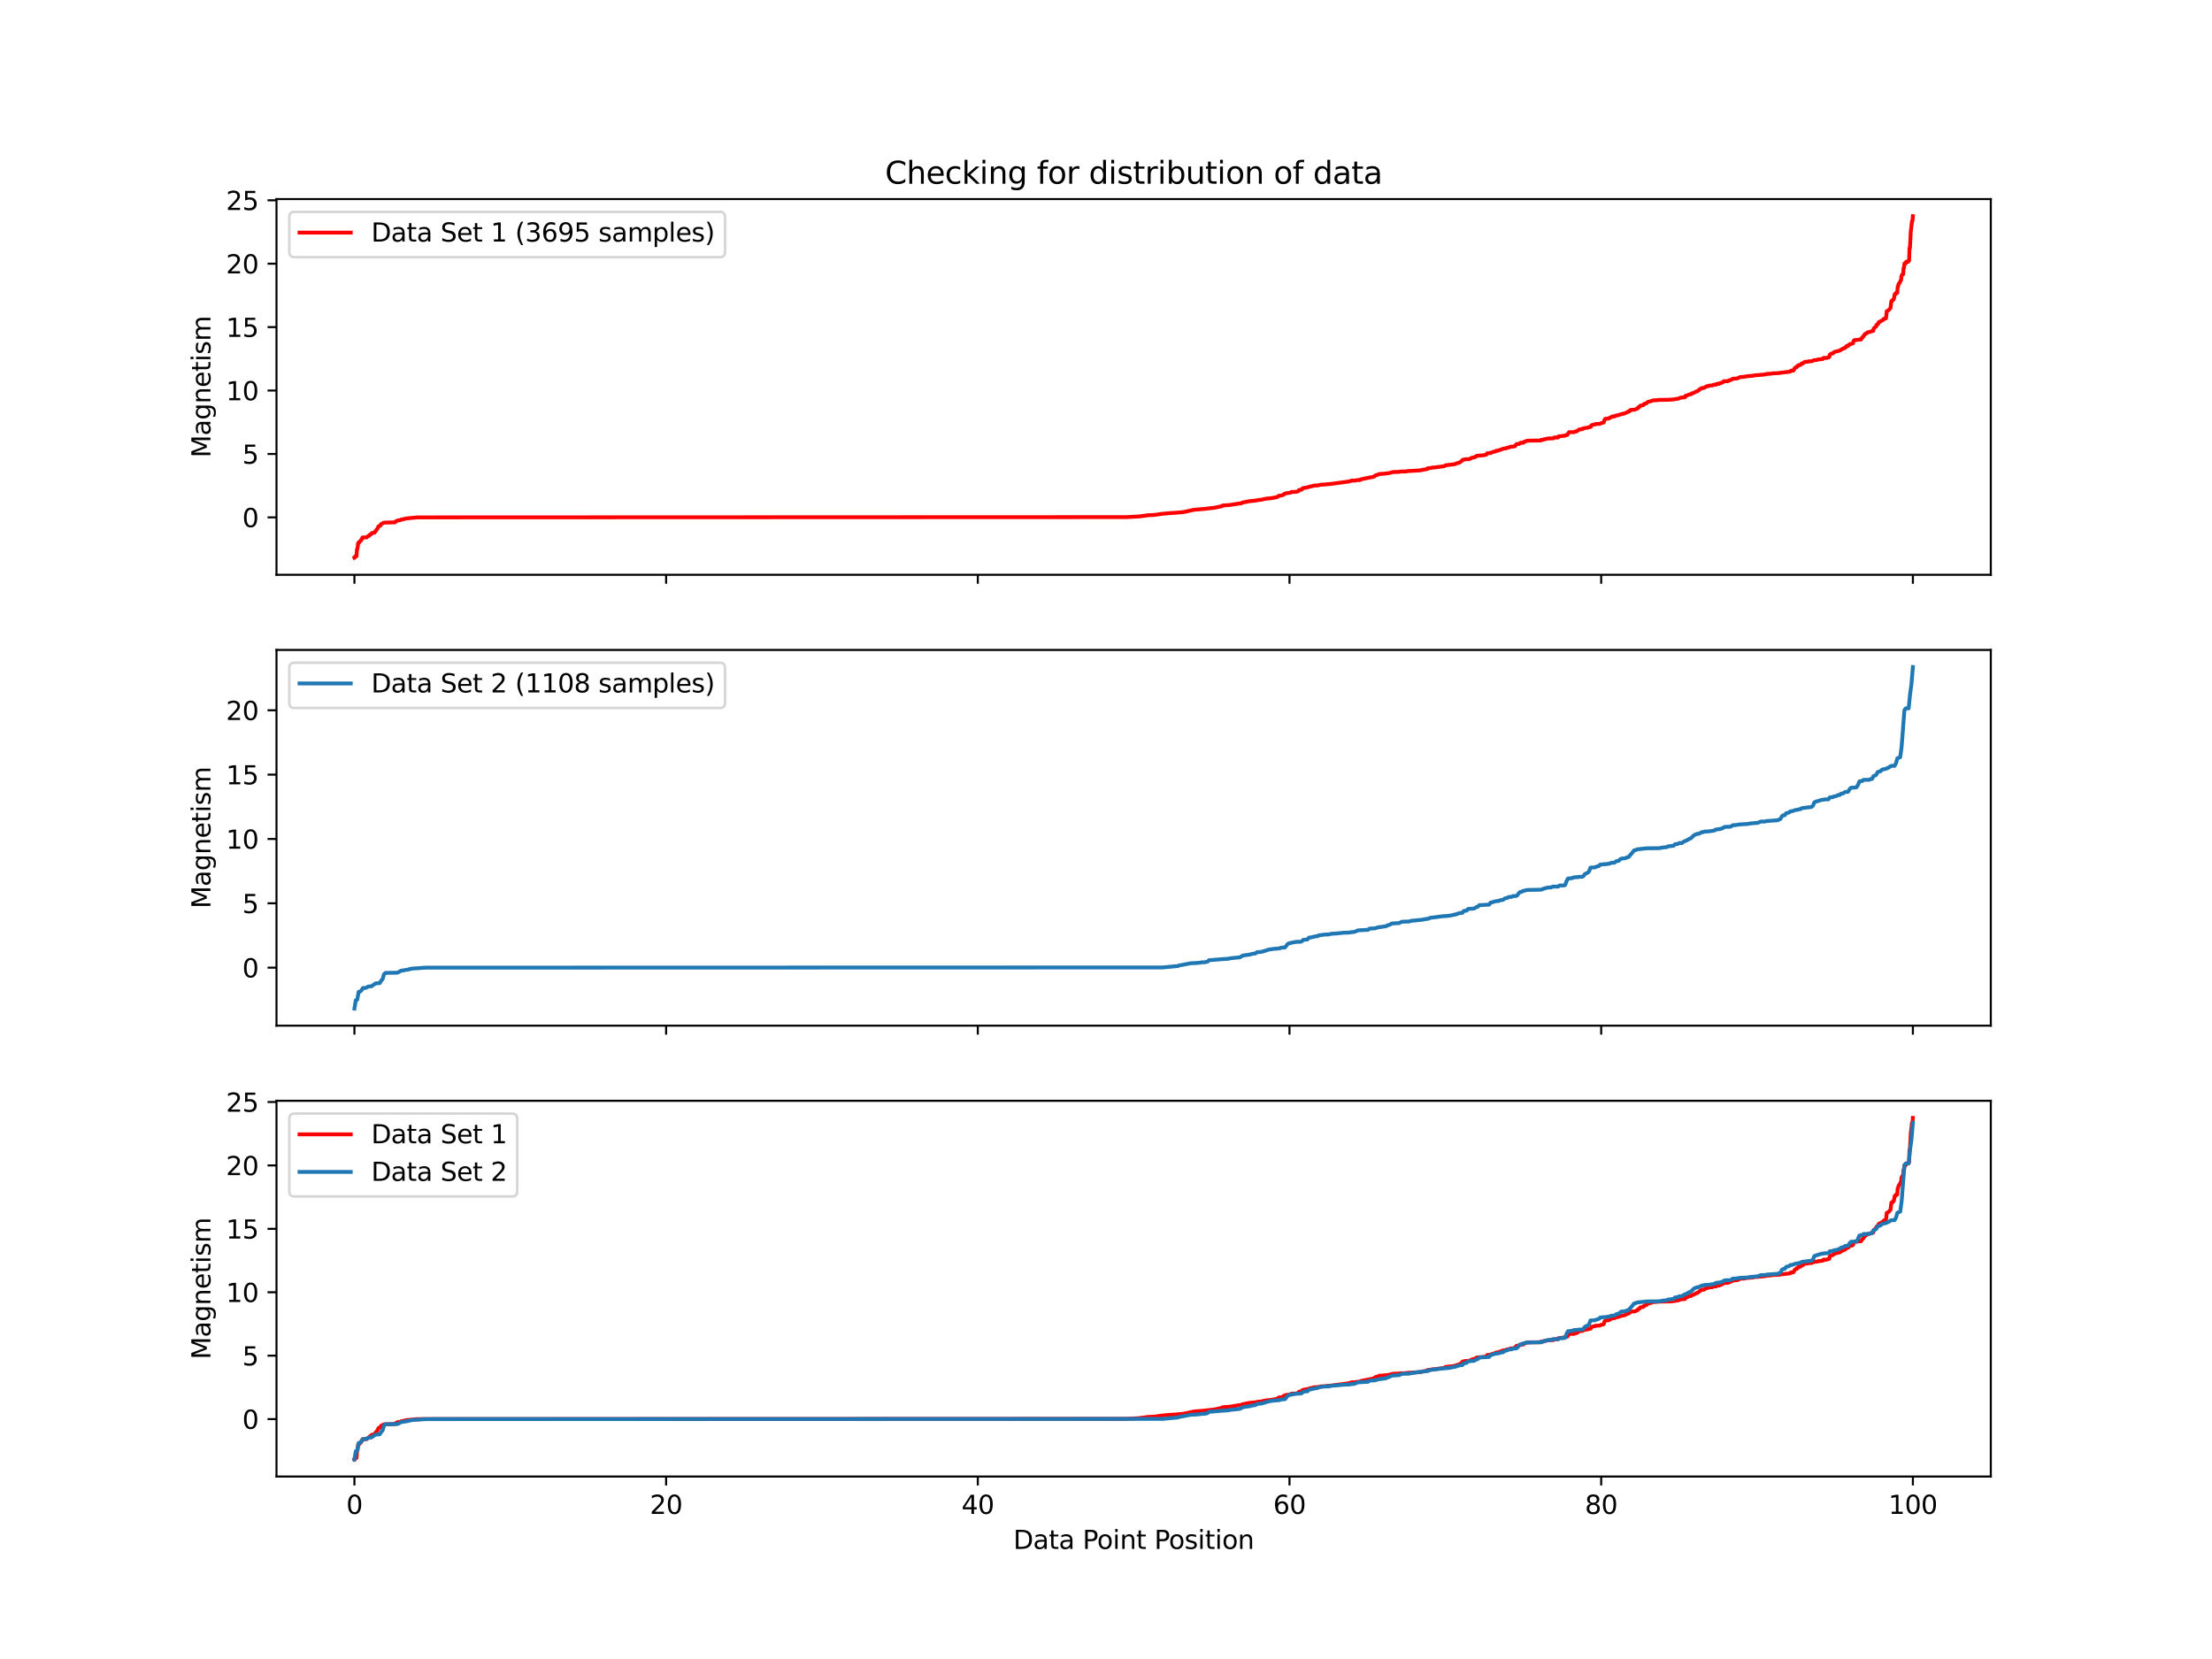 <?xml version="1.0" encoding="utf-8" standalone="no"?>
<!DOCTYPE svg PUBLIC "-//W3C//DTD SVG 1.1//EN"
  "http://www.w3.org/Graphics/SVG/1.1/DTD/svg11.dtd">
<svg xmlns:xlink="http://www.w3.org/1999/xlink" width="864pt" height="648pt" viewBox="0 0 864 648" xmlns="http://www.w3.org/2000/svg" version="1.1">
 <defs>
  <style type="text/css">*{stroke-linejoin: round; stroke-linecap: butt}</style>
 </defs>
 <g id="figure_1">
  <g id="patch_1">
   <path d="M 0 648 
L 864 648 
L 864 0 
L 0 0 
z
" style="fill: #ffffff"/>
  </g>
  <g id="axes_1">
   <g id="patch_2">
    <path d="M 108 224.513 
L 777.6 224.513 
L 777.6 77.76 
L 108 77.76 
z
" style="fill: #ffffff"/>
   </g>
   <g id="matplotlib.axis_1">
    <g id="xtick_1">
     <g id="line2d_1">
      <defs>
       <path id="m6a31163a92" d="M 0 0 
L 0 3.5 
" style="stroke: #000000; stroke-width: 0.8"/>
      </defs>
      <g>
       <use xlink:href="#m6a31163a92" x="138.436" y="224.513" style="stroke: #000000; stroke-width: 0.8"/>
      </g>
     </g>
    </g>
    <g id="xtick_2">
     <g id="line2d_2">
      <g>
       <use xlink:href="#m6a31163a92" x="260.182" y="224.513" style="stroke: #000000; stroke-width: 0.8"/>
      </g>
     </g>
    </g>
    <g id="xtick_3">
     <g id="line2d_3">
      <g>
       <use xlink:href="#m6a31163a92" x="381.927" y="224.513" style="stroke: #000000; stroke-width: 0.8"/>
      </g>
     </g>
    </g>
    <g id="xtick_4">
     <g id="line2d_4">
      <g>
       <use xlink:href="#m6a31163a92" x="503.673" y="224.513" style="stroke: #000000; stroke-width: 0.8"/>
      </g>
     </g>
    </g>
    <g id="xtick_5">
     <g id="line2d_5">
      <g>
       <use xlink:href="#m6a31163a92" x="625.418" y="224.513" style="stroke: #000000; stroke-width: 0.8"/>
      </g>
     </g>
    </g>
    <g id="xtick_6">
     <g id="line2d_6">
      <g>
       <use xlink:href="#m6a31163a92" x="747.164" y="224.513" style="stroke: #000000; stroke-width: 0.8"/>
      </g>
     </g>
    </g>
   </g>
   <g id="matplotlib.axis_2">
    <g id="ytick_1">
     <g id="line2d_7">
      <defs>
       <path id="m733a6fd247" d="M 0 0 
L -3.5 0 
" style="stroke: #000000; stroke-width: 0.8"/>
      </defs>
      <g>
       <use xlink:href="#m733a6fd247" x="108" y="202.087" style="stroke: #000000; stroke-width: 0.8"/>
      </g>
     </g>
     <g id="text_1">
      <!-- 0 -->
      <g transform="translate(94.638 205.887) scale(0.1 -0.1)">
       <defs>
        <path id="DejaVuSans-30" d="M 2034 4250 
Q 1547 4250 1301 3770 
Q 1056 3291 1056 2328 
Q 1056 1369 1301 889 
Q 1547 409 2034 409 
Q 2525 409 2770 889 
Q 3016 1369 3016 2328 
Q 3016 3291 2770 3770 
Q 2525 4250 2034 4250 
z
M 2034 4750 
Q 2819 4750 3233 4129 
Q 3647 3509 3647 2328 
Q 3647 1150 3233 529 
Q 2819 -91 2034 -91 
Q 1250 -91 836 529 
Q 422 1150 422 2328 
Q 422 3509 836 4129 
Q 1250 4750 2034 4750 
z
" transform="scale(0.016)"/>
       </defs>
       <use xlink:href="#DejaVuSans-30"/>
      </g>
     </g>
    </g>
    <g id="ytick_2">
     <g id="line2d_8">
      <g>
       <use xlink:href="#m733a6fd247" x="108" y="177.315" style="stroke: #000000; stroke-width: 0.8"/>
      </g>
     </g>
     <g id="text_2">
      <!-- 5 -->
      <g transform="translate(94.638 181.115) scale(0.1 -0.1)">
       <defs>
        <path id="DejaVuSans-35" d="M 691 4666 
L 3169 4666 
L 3169 4134 
L 1269 4134 
L 1269 2991 
Q 1406 3038 1543 3061 
Q 1681 3084 1819 3084 
Q 2600 3084 3056 2656 
Q 3513 2228 3513 1497 
Q 3513 744 3044 326 
Q 2575 -91 1722 -91 
Q 1428 -91 1123 -41 
Q 819 9 494 109 
L 494 744 
Q 775 591 1075 516 
Q 1375 441 1709 441 
Q 2250 441 2565 725 
Q 2881 1009 2881 1497 
Q 2881 1984 2565 2268 
Q 2250 2553 1709 2553 
Q 1456 2553 1204 2497 
Q 953 2441 691 2322 
L 691 4666 
z
" transform="scale(0.016)"/>
       </defs>
       <use xlink:href="#DejaVuSans-35"/>
      </g>
     </g>
    </g>
    <g id="ytick_3">
     <g id="line2d_9">
      <g>
       <use xlink:href="#m733a6fd247" x="108" y="152.544" style="stroke: #000000; stroke-width: 0.8"/>
      </g>
     </g>
     <g id="text_3">
      <!-- 10 -->
      <g transform="translate(88.275 156.343) scale(0.1 -0.1)">
       <defs>
        <path id="DejaVuSans-31" d="M 794 531 
L 1825 531 
L 1825 4091 
L 703 3866 
L 703 4441 
L 1819 4666 
L 2450 4666 
L 2450 531 
L 3481 531 
L 3481 0 
L 794 0 
L 794 531 
z
" transform="scale(0.016)"/>
       </defs>
       <use xlink:href="#DejaVuSans-31"/>
       <use xlink:href="#DejaVuSans-30" x="63.623"/>
      </g>
     </g>
    </g>
    <g id="ytick_4">
     <g id="line2d_10">
      <g>
       <use xlink:href="#m733a6fd247" x="108" y="127.772" style="stroke: #000000; stroke-width: 0.8"/>
      </g>
     </g>
     <g id="text_4">
      <!-- 15 -->
      <g transform="translate(88.275 131.571) scale(0.1 -0.1)">
       <use xlink:href="#DejaVuSans-31"/>
       <use xlink:href="#DejaVuSans-35" x="63.623"/>
      </g>
     </g>
    </g>
    <g id="ytick_5">
     <g id="line2d_11">
      <g>
       <use xlink:href="#m733a6fd247" x="108" y="103" style="stroke: #000000; stroke-width: 0.8"/>
      </g>
     </g>
     <g id="text_5">
      <!-- 20 -->
      <g transform="translate(88.275 106.799) scale(0.1 -0.1)">
       <defs>
        <path id="DejaVuSans-32" d="M 1228 531 
L 3431 531 
L 3431 0 
L 469 0 
L 469 531 
Q 828 903 1448 1529 
Q 2069 2156 2228 2338 
Q 2531 2678 2651 2914 
Q 2772 3150 2772 3378 
Q 2772 3750 2511 3984 
Q 2250 4219 1831 4219 
Q 1534 4219 1204 4116 
Q 875 4013 500 3803 
L 500 4441 
Q 881 4594 1212 4672 
Q 1544 4750 1819 4750 
Q 2544 4750 2975 4387 
Q 3406 4025 3406 3419 
Q 3406 3131 3298 2873 
Q 3191 2616 2906 2266 
Q 2828 2175 2409 1742 
Q 1991 1309 1228 531 
z
" transform="scale(0.016)"/>
       </defs>
       <use xlink:href="#DejaVuSans-32"/>
       <use xlink:href="#DejaVuSans-30" x="63.623"/>
      </g>
     </g>
    </g>
    <g id="ytick_6">
     <g id="line2d_12">
      <g>
       <use xlink:href="#m733a6fd247" x="108" y="78.228" style="stroke: #000000; stroke-width: 0.8"/>
      </g>
     </g>
     <g id="text_6">
      <!-- 25 -->
      <g transform="translate(88.275 82.027) scale(0.1 -0.1)">
       <use xlink:href="#DejaVuSans-32"/>
       <use xlink:href="#DejaVuSans-35" x="63.623"/>
      </g>
     </g>
    </g>
    <g id="text_7">
     <!-- Magnetism -->
     <g transform="translate(82.195 178.758) rotate(-90) scale(0.1 -0.1)">
      <defs>
       <path id="DejaVuSans-4d" d="M 628 4666 
L 1569 4666 
L 2759 1491 
L 3956 4666 
L 4897 4666 
L 4897 0 
L 4281 0 
L 4281 4097 
L 3078 897 
L 2444 897 
L 1241 4097 
L 1241 0 
L 628 0 
L 628 4666 
z
" transform="scale(0.016)"/>
       <path id="DejaVuSans-61" d="M 2194 1759 
Q 1497 1759 1228 1600 
Q 959 1441 959 1056 
Q 959 750 1161 570 
Q 1363 391 1709 391 
Q 2188 391 2477 730 
Q 2766 1069 2766 1631 
L 2766 1759 
L 2194 1759 
z
M 3341 1997 
L 3341 0 
L 2766 0 
L 2766 531 
Q 2569 213 2275 61 
Q 1981 -91 1556 -91 
Q 1019 -91 701 211 
Q 384 513 384 1019 
Q 384 1609 779 1909 
Q 1175 2209 1959 2209 
L 2766 2209 
L 2766 2266 
Q 2766 2663 2505 2880 
Q 2244 3097 1772 3097 
Q 1472 3097 1187 3025 
Q 903 2953 641 2809 
L 641 3341 
Q 956 3463 1253 3523 
Q 1550 3584 1831 3584 
Q 2591 3584 2966 3190 
Q 3341 2797 3341 1997 
z
" transform="scale(0.016)"/>
       <path id="DejaVuSans-67" d="M 2906 1791 
Q 2906 2416 2648 2759 
Q 2391 3103 1925 3103 
Q 1463 3103 1205 2759 
Q 947 2416 947 1791 
Q 947 1169 1205 825 
Q 1463 481 1925 481 
Q 2391 481 2648 825 
Q 2906 1169 2906 1791 
z
M 3481 434 
Q 3481 -459 3084 -895 
Q 2688 -1331 1869 -1331 
Q 1566 -1331 1297 -1286 
Q 1028 -1241 775 -1147 
L 775 -588 
Q 1028 -725 1275 -790 
Q 1522 -856 1778 -856 
Q 2344 -856 2625 -561 
Q 2906 -266 2906 331 
L 2906 616 
Q 2728 306 2450 153 
Q 2172 0 1784 0 
Q 1141 0 747 490 
Q 353 981 353 1791 
Q 353 2603 747 3093 
Q 1141 3584 1784 3584 
Q 2172 3584 2450 3431 
Q 2728 3278 2906 2969 
L 2906 3500 
L 3481 3500 
L 3481 434 
z
" transform="scale(0.016)"/>
       <path id="DejaVuSans-6e" d="M 3513 2113 
L 3513 0 
L 2938 0 
L 2938 2094 
Q 2938 2591 2744 2837 
Q 2550 3084 2163 3084 
Q 1697 3084 1428 2787 
Q 1159 2491 1159 1978 
L 1159 0 
L 581 0 
L 581 3500 
L 1159 3500 
L 1159 2956 
Q 1366 3272 1645 3428 
Q 1925 3584 2291 3584 
Q 2894 3584 3203 3211 
Q 3513 2838 3513 2113 
z
" transform="scale(0.016)"/>
       <path id="DejaVuSans-65" d="M 3597 1894 
L 3597 1613 
L 953 1613 
Q 991 1019 1311 708 
Q 1631 397 2203 397 
Q 2534 397 2845 478 
Q 3156 559 3463 722 
L 3463 178 
Q 3153 47 2828 -22 
Q 2503 -91 2169 -91 
Q 1331 -91 842 396 
Q 353 884 353 1716 
Q 353 2575 817 3079 
Q 1281 3584 2069 3584 
Q 2775 3584 3186 3129 
Q 3597 2675 3597 1894 
z
M 3022 2063 
Q 3016 2534 2758 2815 
Q 2500 3097 2075 3097 
Q 1594 3097 1305 2825 
Q 1016 2553 972 2059 
L 3022 2063 
z
" transform="scale(0.016)"/>
       <path id="DejaVuSans-74" d="M 1172 4494 
L 1172 3500 
L 2356 3500 
L 2356 3053 
L 1172 3053 
L 1172 1153 
Q 1172 725 1289 603 
Q 1406 481 1766 481 
L 2356 481 
L 2356 0 
L 1766 0 
Q 1100 0 847 248 
Q 594 497 594 1153 
L 594 3053 
L 172 3053 
L 172 3500 
L 594 3500 
L 594 4494 
L 1172 4494 
z
" transform="scale(0.016)"/>
       <path id="DejaVuSans-69" d="M 603 3500 
L 1178 3500 
L 1178 0 
L 603 0 
L 603 3500 
z
M 603 4863 
L 1178 4863 
L 1178 4134 
L 603 4134 
L 603 4863 
z
" transform="scale(0.016)"/>
       <path id="DejaVuSans-73" d="M 2834 3397 
L 2834 2853 
Q 2591 2978 2328 3040 
Q 2066 3103 1784 3103 
Q 1356 3103 1142 2972 
Q 928 2841 928 2578 
Q 928 2378 1081 2264 
Q 1234 2150 1697 2047 
L 1894 2003 
Q 2506 1872 2764 1633 
Q 3022 1394 3022 966 
Q 3022 478 2636 193 
Q 2250 -91 1575 -91 
Q 1294 -91 989 -36 
Q 684 19 347 128 
L 347 722 
Q 666 556 975 473 
Q 1284 391 1588 391 
Q 1994 391 2212 530 
Q 2431 669 2431 922 
Q 2431 1156 2273 1281 
Q 2116 1406 1581 1522 
L 1381 1569 
Q 847 1681 609 1914 
Q 372 2147 372 2553 
Q 372 3047 722 3315 
Q 1072 3584 1716 3584 
Q 2034 3584 2315 3537 
Q 2597 3491 2834 3397 
z
" transform="scale(0.016)"/>
       <path id="DejaVuSans-6d" d="M 3328 2828 
Q 3544 3216 3844 3400 
Q 4144 3584 4550 3584 
Q 5097 3584 5394 3201 
Q 5691 2819 5691 2113 
L 5691 0 
L 5113 0 
L 5113 2094 
Q 5113 2597 4934 2840 
Q 4756 3084 4391 3084 
Q 3944 3084 3684 2787 
Q 3425 2491 3425 1978 
L 3425 0 
L 2847 0 
L 2847 2094 
Q 2847 2600 2669 2842 
Q 2491 3084 2119 3084 
Q 1678 3084 1418 2786 
Q 1159 2488 1159 1978 
L 1159 0 
L 581 0 
L 581 3500 
L 1159 3500 
L 1159 2956 
Q 1356 3278 1631 3431 
Q 1906 3584 2284 3584 
Q 2666 3584 2933 3390 
Q 3200 3197 3328 2828 
z
" transform="scale(0.016)"/>
      </defs>
      <use xlink:href="#DejaVuSans-4d"/>
      <use xlink:href="#DejaVuSans-61" x="86.279"/>
      <use xlink:href="#DejaVuSans-67" x="147.559"/>
      <use xlink:href="#DejaVuSans-6e" x="211.035"/>
      <use xlink:href="#DejaVuSans-65" x="274.414"/>
      <use xlink:href="#DejaVuSans-74" x="335.938"/>
      <use xlink:href="#DejaVuSans-69" x="375.146"/>
      <use xlink:href="#DejaVuSans-73" x="402.93"/>
      <use xlink:href="#DejaVuSans-6d" x="455.029"/>
     </g>
    </g>
   </g>
   <g id="line2d_13">
    <path d="M 138.436 217.842 
L 138.601 217.758 
L 138.766 217.238 
L 139.26 217.238 
L 139.425 214.597 
L 139.59 214.429 
L 139.919 212.056 
L 140.249 212.016 
L 140.414 211.516 
L 140.908 211.288 
L 141.238 210.584 
L 141.403 210.584 
L 141.567 209.935 
L 143.215 209.896 
L 143.874 209.331 
L 144.204 209.276 
L 144.369 208.9 
L 145.028 208.597 
L 145.193 208.226 
L 146.346 208.033 
L 146.676 207.314 
L 146.841 207.314 
L 147.664 206.081 
L 147.829 205.59 
L 148.159 205.466 
L 148.324 205.446 
L 148.488 205.263 
L 148.653 205.258 
L 148.818 204.733 
L 149.972 204.139 
L 154.256 204.034 
L 154.421 203.94 
L 154.586 203.648 
L 155.08 203.455 
L 155.245 203.291 
L 156.233 203.212 
L 156.728 202.925 
L 157.387 202.86 
L 157.717 202.731 
L 158.376 202.603 
L 158.705 202.504 
L 162.99 202.092 
L 166.78 202.087 
L 439.999 201.983 
L 442.8 201.83 
L 444.777 201.731 
L 446.755 201.478 
L 447.744 201.359 
L 448.073 201.27 
L 451.039 201.116 
L 451.534 201.042 
L 452.852 200.859 
L 453.511 200.745 
L 457.137 200.403 
L 458.949 200.304 
L 462.245 200.016 
L 462.575 199.932 
L 463.563 199.754 
L 463.893 199.65 
L 465.541 199.298 
L 466.365 199.115 
L 468.837 198.912 
L 470.155 198.808 
L 474.439 198.312 
L 477.406 197.668 
L 477.57 197.445 
L 480.372 197.252 
L 482.679 196.865 
L 483.173 196.811 
L 483.667 196.692 
L 484.821 196.628 
L 485.151 196.33 
L 487.952 195.771 
L 490.259 195.538 
L 491.577 195.295 
L 492.896 195.156 
L 493.225 195.077 
L 493.555 194.963 
L 494.873 194.735 
L 496.191 194.636 
L 498.828 194.17 
L 499.322 193.754 
L 499.652 193.615 
L 500.476 193.571 
L 500.805 193.437 
L 501.135 193.343 
L 501.3 193.278 
L 501.465 192.976 
L 501.794 192.932 
L 502.124 192.699 
L 504.101 192.431 
L 504.431 192.144 
L 506.079 192.124 
L 506.408 192.02 
L 507.067 191.911 
L 507.232 191.787 
L 507.397 191.381 
L 508.221 191.287 
L 508.55 191.188 
L 508.715 190.777 
L 509.21 190.593 
L 509.869 190.509 
L 510.198 190.489 
L 510.528 190.38 
L 510.857 190.296 
L 511.022 190.266 
L 511.352 190.123 
L 511.517 190.123 
L 511.846 189.994 
L 512.341 189.944 
L 512.505 189.944 
L 512.835 189.786 
L 513.329 189.652 
L 514.812 189.597 
L 515.801 189.325 
L 517.779 189.231 
L 518.108 189.156 
L 519.591 189.052 
L 527.007 188.057 
L 527.501 187.858 
L 527.995 187.72 
L 529.479 187.705 
L 529.973 187.526 
L 531.291 187.497 
L 531.456 187.249 
L 535.081 186.491 
L 535.74 186.397 
L 536.894 186.09 
L 537.059 185.768 
L 538.377 185.332 
L 538.707 185.148 
L 540.519 185.039 
L 541.343 184.94 
L 542.826 184.742 
L 543.486 184.539 
L 543.815 184.41 
L 544.309 184.371 
L 546.452 184.321 
L 546.781 184.197 
L 549.253 184.148 
L 549.747 184.014 
L 551.56 183.91 
L 554.526 183.746 
L 555.021 183.682 
L 555.35 183.543 
L 557.493 183.216 
L 557.657 182.899 
L 558.316 182.864 
L 558.811 182.8 
L 559.305 182.656 
L 560.788 182.547 
L 561.283 182.458 
L 563.754 182.146 
L 564.084 182.067 
L 564.249 182.042 
L 564.578 181.74 
L 568.369 181.299 
L 568.698 181.056 
L 570.016 180.699 
L 571.17 179.902 
L 571.335 179.59 
L 571.994 179.49 
L 572.488 179.376 
L 573.807 179.342 
L 575.125 178.723 
L 575.949 178.623 
L 576.114 178.41 
L 576.608 178.311 
L 576.773 178.044 
L 577.597 177.955 
L 578.915 177.86 
L 579.574 177.826 
L 579.904 177.707 
L 580.398 177.637 
L 580.728 177.385 
L 580.892 177.053 
L 582.211 176.959 
L 582.376 176.78 
L 582.705 176.736 
L 583.035 176.587 
L 583.199 176.587 
L 583.529 176.424 
L 584.188 176.32 
L 584.353 176.072 
L 585.177 176.003 
L 587.319 175.21 
L 588.308 175.126 
L 588.637 174.858 
L 589.297 174.843 
L 589.626 174.625 
L 589.956 174.511 
L 591.109 174.407 
L 591.768 174.278 
L 592.098 173.704 
L 592.428 173.436 
L 593.416 173.411 
L 593.911 172.941 
L 595.064 172.921 
L 595.229 172.574 
L 595.394 172.574 
L 595.723 172.44 
L 596.053 172.371 
L 596.218 172.198 
L 597.701 172.098 
L 599.019 172.084 
L 601.821 172.064 
L 601.985 171.791 
L 602.809 171.786 
L 602.974 171.623 
L 603.304 171.613 
L 603.633 171.479 
L 603.963 171.469 
L 604.292 171.321 
L 604.787 171.276 
L 606.764 171.212 
L 607.094 170.885 
L 608.577 170.885 
L 608.742 170.459 
L 610.06 170.32 
L 611.543 170.102 
L 611.708 169.904 
L 612.202 169.869 
L 612.861 168.799 
L 614.839 168.799 
L 615.333 168.507 
L 615.828 168.507 
L 616.487 167.986 
L 616.651 167.986 
L 616.816 167.763 
L 617.475 167.664 
L 618.135 167.635 
L 618.299 167.332 
L 618.958 167.233 
L 619.618 167.104 
L 620.277 167.02 
L 620.442 166.857 
L 621.266 166.777 
L 621.43 166.624 
L 621.595 166.114 
L 622.254 165.896 
L 622.913 165.816 
L 623.078 165.638 
L 624.891 165.549 
L 625.385 165.281 
L 626.374 165.034 
L 626.539 164.677 
L 626.704 163.958 
L 626.868 163.849 
L 627.033 163.567 
L 628.351 163.488 
L 628.516 163.25 
L 628.846 163.25 
L 629.175 162.948 
L 629.505 162.854 
L 629.67 162.665 
L 630.658 162.665 
L 630.823 162.393 
L 631.153 162.393 
L 631.482 162.259 
L 631.812 162.254 
L 632.142 162.105 
L 632.306 162.105 
L 632.636 161.982 
L 633.46 161.704 
L 634.613 161.501 
L 635.108 161.199 
L 635.273 161.199 
L 635.602 160.971 
L 635.767 160.966 
L 635.932 160.798 
L 636.261 160.773 
L 636.426 160.446 
L 636.756 160.406 
L 636.92 160.094 
L 638.568 160.005 
L 639.557 159.519 
L 639.722 159.519 
L 639.887 159.093 
L 640.381 158.93 
L 640.711 158.429 
L 641.864 158.276 
L 642.194 157.731 
L 642.853 157.632 
L 643.182 157.468 
L 643.512 157.062 
L 643.841 156.928 
L 644.336 156.854 
L 645.654 156.388 
L 647.467 156.284 
L 647.796 156.215 
L 651.916 156.13 
L 652.74 156.091 
L 653.729 156.002 
L 655.706 155.67 
L 656.036 155.467 
L 656.695 155.283 
L 657.848 155.209 
L 658.178 155.164 
L 658.343 154.58 
L 659.002 154.471 
L 659.661 154.109 
L 660.485 154.015 
L 660.65 153.901 
L 660.815 153.633 
L 661.474 153.524 
L 662.463 152.92 
L 662.957 152.871 
L 663.122 152.618 
L 663.616 152.375 
L 663.781 152.251 
L 663.946 151.979 
L 664.44 151.781 
L 664.77 151.558 
L 665.594 151.523 
L 666.417 150.948 
L 666.747 150.948 
L 666.912 150.765 
L 667.406 150.765 
L 667.736 150.611 
L 668.889 150.552 
L 669.219 150.289 
L 669.713 150.24 
L 670.372 150.235 
L 670.537 149.938 
L 671.526 149.928 
L 671.691 149.69 
L 672.185 149.625 
L 672.679 149.373 
L 673.174 149.115 
L 673.339 148.892 
L 674.822 148.892 
L 674.986 148.729 
L 675.316 148.729 
L 675.481 148.516 
L 676.14 148.372 
L 676.634 148.139 
L 676.799 147.936 
L 678.282 147.847 
L 678.941 147.683 
L 679.601 147.302 
L 679.93 147.242 
L 681.248 147.203 
L 681.578 147.094 
L 682.896 146.91 
L 684.874 146.752 
L 685.368 146.598 
L 687.016 146.489 
L 688.993 146.311 
L 689.323 146.217 
L 689.817 146.192 
L 690.147 146.033 
L 691.63 145.984 
L 692.289 145.83 
L 694.761 145.731 
L 695.091 145.642 
L 698.881 145.206 
L 699.375 145.072 
L 699.54 144.785 
L 700.529 144.735 
L 701.023 143.754 
L 701.353 143.581 
L 701.517 143.408 
L 701.847 143.408 
L 702.012 142.937 
L 702.341 142.937 
L 702.506 142.625 
L 703.165 142.56 
L 703.495 142.382 
L 703.66 141.991 
L 704.319 141.887 
L 704.813 141.396 
L 705.143 141.327 
L 706.131 141.302 
L 706.296 141.134 
L 707.614 141.114 
L 708.438 140.712 
L 709.922 140.549 
L 710.251 140.361 
L 711.075 140.336 
L 711.569 140.247 
L 712.064 140.197 
L 712.229 139.806 
L 713.547 139.801 
L 713.876 139.657 
L 714.371 139.568 
L 714.536 139.395 
L 714.7 138.518 
L 715.03 138.324 
L 715.36 138.077 
L 715.854 138.057 
L 716.513 137.467 
L 718.161 137.051 
L 718.491 136.927 
L 718.655 136.927 
L 719.15 136.531 
L 719.479 136.457 
L 719.809 136.13 
L 720.138 136.13 
L 720.468 135.917 
L 720.633 135.917 
L 720.798 135.609 
L 721.127 135.55 
L 721.292 135.139 
L 721.786 135.084 
L 721.951 135.084 
L 722.116 134.698 
L 722.281 134.683 
L 722.61 134.361 
L 723.269 134.311 
L 723.434 134.158 
L 723.764 134.098 
L 724.093 133.023 
L 724.258 132.86 
L 725.741 132.746 
L 726.071 132.617 
L 726.895 132.617 
L 727.389 131.76 
L 727.554 131.76 
L 727.719 131.616 
L 728.213 130.739 
L 728.378 130.729 
L 728.543 130.412 
L 728.707 130.412 
L 728.872 130.234 
L 729.037 130.234 
L 729.531 129.773 
L 730.355 129.674 
L 730.85 129.446 
L 731.179 129.347 
L 731.509 129.268 
L 731.674 129.268 
L 731.838 128.346 
L 732.662 127.544 
L 732.827 127.544 
L 732.992 126.87 
L 733.651 126.469 
L 733.816 125.869 
L 734.145 125.696 
L 734.31 125.696 
L 734.475 125.502 
L 734.64 125.483 
L 735.299 125.032 
L 735.628 124.918 
L 735.793 124.551 
L 735.958 124.551 
L 736.123 124.388 
L 736.617 124.388 
L 736.782 123.397 
L 736.947 121.544 
L 737.606 121.237 
L 738.43 120.31 
L 738.759 117.57 
L 739.089 117.566 
L 739.254 117.139 
L 739.583 117.055 
L 739.748 116.708 
L 740.078 114.915 
L 740.407 114.915 
L 740.572 114.395 
L 741.066 114.395 
L 741.231 111.987 
L 741.396 111.898 
L 741.561 110.946 
L 741.726 110.828 
L 741.89 110.446 
L 742.055 110.436 
L 742.385 109.584 
L 742.55 109.416 
L 742.714 107.791 
L 743.044 107.127 
L 743.374 107.127 
L 743.538 104.664 
L 743.703 104.664 
L 743.868 102.915 
L 744.362 102.915 
L 744.527 102.252 
L 745.351 102.252 
L 745.516 101.751 
L 745.681 101.751 
L 745.845 96.876 
L 746.01 96.876 
L 746.34 90.52 
L 746.834 86.338 
L 746.999 86.338 
L 747.164 84.431 
L 747.164 84.431 
" clip-path="url(#p99aff555b0)" style="fill: none; stroke: #ff0000; stroke-width: 1.5; stroke-linecap: square"/>
   </g>
   <g id="patch_3">
    <path d="M 108 224.513 
L 108 77.76 
" style="fill: none; stroke: #000000; stroke-width: 0.8; stroke-linejoin: miter; stroke-linecap: square"/>
   </g>
   <g id="patch_4">
    <path d="M 777.6 224.513 
L 777.6 77.76 
" style="fill: none; stroke: #000000; stroke-width: 0.8; stroke-linejoin: miter; stroke-linecap: square"/>
   </g>
   <g id="patch_5">
    <path d="M 108 224.513 
L 777.6 224.513 
" style="fill: none; stroke: #000000; stroke-width: 0.8; stroke-linejoin: miter; stroke-linecap: square"/>
   </g>
   <g id="patch_6">
    <path d="M 108 77.76 
L 777.6 77.76 
" style="fill: none; stroke: #000000; stroke-width: 0.8; stroke-linejoin: miter; stroke-linecap: square"/>
   </g>
   <g id="text_8">
    <!-- Checking for distribution of data -->
    <g transform="translate(345.697 71.76) scale(0.12 -0.12)">
     <defs>
      <path id="DejaVuSans-43" d="M 4122 4306 
L 4122 3641 
Q 3803 3938 3442 4084 
Q 3081 4231 2675 4231 
Q 1875 4231 1450 3742 
Q 1025 3253 1025 2328 
Q 1025 1406 1450 917 
Q 1875 428 2675 428 
Q 3081 428 3442 575 
Q 3803 722 4122 1019 
L 4122 359 
Q 3791 134 3420 21 
Q 3050 -91 2638 -91 
Q 1578 -91 968 557 
Q 359 1206 359 2328 
Q 359 3453 968 4101 
Q 1578 4750 2638 4750 
Q 3056 4750 3426 4639 
Q 3797 4528 4122 4306 
z
" transform="scale(0.016)"/>
      <path id="DejaVuSans-68" d="M 3513 2113 
L 3513 0 
L 2938 0 
L 2938 2094 
Q 2938 2591 2744 2837 
Q 2550 3084 2163 3084 
Q 1697 3084 1428 2787 
Q 1159 2491 1159 1978 
L 1159 0 
L 581 0 
L 581 4863 
L 1159 4863 
L 1159 2956 
Q 1366 3272 1645 3428 
Q 1925 3584 2291 3584 
Q 2894 3584 3203 3211 
Q 3513 2838 3513 2113 
z
" transform="scale(0.016)"/>
      <path id="DejaVuSans-63" d="M 3122 3366 
L 3122 2828 
Q 2878 2963 2633 3030 
Q 2388 3097 2138 3097 
Q 1578 3097 1268 2742 
Q 959 2388 959 1747 
Q 959 1106 1268 751 
Q 1578 397 2138 397 
Q 2388 397 2633 464 
Q 2878 531 3122 666 
L 3122 134 
Q 2881 22 2623 -34 
Q 2366 -91 2075 -91 
Q 1284 -91 818 406 
Q 353 903 353 1747 
Q 353 2603 823 3093 
Q 1294 3584 2113 3584 
Q 2378 3584 2631 3529 
Q 2884 3475 3122 3366 
z
" transform="scale(0.016)"/>
      <path id="DejaVuSans-6b" d="M 581 4863 
L 1159 4863 
L 1159 1991 
L 2875 3500 
L 3609 3500 
L 1753 1863 
L 3688 0 
L 2938 0 
L 1159 1709 
L 1159 0 
L 581 0 
L 581 4863 
z
" transform="scale(0.016)"/>
      <path id="DejaVuSans-20" transform="scale(0.016)"/>
      <path id="DejaVuSans-66" d="M 2375 4863 
L 2375 4384 
L 1825 4384 
Q 1516 4384 1395 4259 
Q 1275 4134 1275 3809 
L 1275 3500 
L 2222 3500 
L 2222 3053 
L 1275 3053 
L 1275 0 
L 697 0 
L 697 3053 
L 147 3053 
L 147 3500 
L 697 3500 
L 697 3744 
Q 697 4328 969 4595 
Q 1241 4863 1831 4863 
L 2375 4863 
z
" transform="scale(0.016)"/>
      <path id="DejaVuSans-6f" d="M 1959 3097 
Q 1497 3097 1228 2736 
Q 959 2375 959 1747 
Q 959 1119 1226 758 
Q 1494 397 1959 397 
Q 2419 397 2687 759 
Q 2956 1122 2956 1747 
Q 2956 2369 2687 2733 
Q 2419 3097 1959 3097 
z
M 1959 3584 
Q 2709 3584 3137 3096 
Q 3566 2609 3566 1747 
Q 3566 888 3137 398 
Q 2709 -91 1959 -91 
Q 1206 -91 779 398 
Q 353 888 353 1747 
Q 353 2609 779 3096 
Q 1206 3584 1959 3584 
z
" transform="scale(0.016)"/>
      <path id="DejaVuSans-72" d="M 2631 2963 
Q 2534 3019 2420 3045 
Q 2306 3072 2169 3072 
Q 1681 3072 1420 2755 
Q 1159 2438 1159 1844 
L 1159 0 
L 581 0 
L 581 3500 
L 1159 3500 
L 1159 2956 
Q 1341 3275 1631 3429 
Q 1922 3584 2338 3584 
Q 2397 3584 2469 3576 
Q 2541 3569 2628 3553 
L 2631 2963 
z
" transform="scale(0.016)"/>
      <path id="DejaVuSans-64" d="M 2906 2969 
L 2906 4863 
L 3481 4863 
L 3481 0 
L 2906 0 
L 2906 525 
Q 2725 213 2448 61 
Q 2172 -91 1784 -91 
Q 1150 -91 751 415 
Q 353 922 353 1747 
Q 353 2572 751 3078 
Q 1150 3584 1784 3584 
Q 2172 3584 2448 3432 
Q 2725 3281 2906 2969 
z
M 947 1747 
Q 947 1113 1208 752 
Q 1469 391 1925 391 
Q 2381 391 2643 752 
Q 2906 1113 2906 1747 
Q 2906 2381 2643 2742 
Q 2381 3103 1925 3103 
Q 1469 3103 1208 2742 
Q 947 2381 947 1747 
z
" transform="scale(0.016)"/>
      <path id="DejaVuSans-62" d="M 3116 1747 
Q 3116 2381 2855 2742 
Q 2594 3103 2138 3103 
Q 1681 3103 1420 2742 
Q 1159 2381 1159 1747 
Q 1159 1113 1420 752 
Q 1681 391 2138 391 
Q 2594 391 2855 752 
Q 3116 1113 3116 1747 
z
M 1159 2969 
Q 1341 3281 1617 3432 
Q 1894 3584 2278 3584 
Q 2916 3584 3314 3078 
Q 3713 2572 3713 1747 
Q 3713 922 3314 415 
Q 2916 -91 2278 -91 
Q 1894 -91 1617 61 
Q 1341 213 1159 525 
L 1159 0 
L 581 0 
L 581 4863 
L 1159 4863 
L 1159 2969 
z
" transform="scale(0.016)"/>
      <path id="DejaVuSans-75" d="M 544 1381 
L 544 3500 
L 1119 3500 
L 1119 1403 
Q 1119 906 1312 657 
Q 1506 409 1894 409 
Q 2359 409 2629 706 
Q 2900 1003 2900 1516 
L 2900 3500 
L 3475 3500 
L 3475 0 
L 2900 0 
L 2900 538 
Q 2691 219 2414 64 
Q 2138 -91 1772 -91 
Q 1169 -91 856 284 
Q 544 659 544 1381 
z
M 1991 3584 
L 1991 3584 
z
" transform="scale(0.016)"/>
     </defs>
     <use xlink:href="#DejaVuSans-43"/>
     <use xlink:href="#DejaVuSans-68" x="69.824"/>
     <use xlink:href="#DejaVuSans-65" x="133.203"/>
     <use xlink:href="#DejaVuSans-63" x="194.727"/>
     <use xlink:href="#DejaVuSans-6b" x="249.707"/>
     <use xlink:href="#DejaVuSans-69" x="307.617"/>
     <use xlink:href="#DejaVuSans-6e" x="335.4"/>
     <use xlink:href="#DejaVuSans-67" x="398.779"/>
     <use xlink:href="#DejaVuSans-20" x="462.256"/>
     <use xlink:href="#DejaVuSans-66" x="494.043"/>
     <use xlink:href="#DejaVuSans-6f" x="529.248"/>
     <use xlink:href="#DejaVuSans-72" x="590.43"/>
     <use xlink:href="#DejaVuSans-20" x="631.543"/>
     <use xlink:href="#DejaVuSans-64" x="663.33"/>
     <use xlink:href="#DejaVuSans-69" x="726.807"/>
     <use xlink:href="#DejaVuSans-73" x="754.59"/>
     <use xlink:href="#DejaVuSans-74" x="806.689"/>
     <use xlink:href="#DejaVuSans-72" x="845.898"/>
     <use xlink:href="#DejaVuSans-69" x="887.012"/>
     <use xlink:href="#DejaVuSans-62" x="914.795"/>
     <use xlink:href="#DejaVuSans-75" x="978.271"/>
     <use xlink:href="#DejaVuSans-74" x="1041.65"/>
     <use xlink:href="#DejaVuSans-69" x="1080.859"/>
     <use xlink:href="#DejaVuSans-6f" x="1108.643"/>
     <use xlink:href="#DejaVuSans-6e" x="1169.824"/>
     <use xlink:href="#DejaVuSans-20" x="1233.203"/>
     <use xlink:href="#DejaVuSans-6f" x="1264.99"/>
     <use xlink:href="#DejaVuSans-66" x="1326.172"/>
     <use xlink:href="#DejaVuSans-20" x="1361.377"/>
     <use xlink:href="#DejaVuSans-64" x="1393.164"/>
     <use xlink:href="#DejaVuSans-61" x="1456.641"/>
     <use xlink:href="#DejaVuSans-74" x="1517.92"/>
     <use xlink:href="#DejaVuSans-61" x="1557.129"/>
    </g>
   </g>
   <g id="legend_1">
    <g id="patch_7">
     <path d="M 115 100.438 
L 281.194 100.438 
Q 283.194 100.438 283.194 98.438 
L 283.194 84.76 
Q 283.194 82.76 281.194 82.76 
L 115 82.76 
Q 113 82.76 113 84.76 
L 113 98.438 
Q 113 100.438 115 100.438 
z
" style="fill: #ffffff; opacity: 0.8; stroke: #cccccc; stroke-linejoin: miter"/>
    </g>
    <g id="line2d_14">
     <path d="M 117 90.858 
L 127 90.858 
L 137 90.858 
" style="fill: none; stroke: #ff0000; stroke-width: 1.5; stroke-linecap: square"/>
    </g>
    <g id="text_9">
     <!-- Data Set 1 (3695 samples) -->
     <g transform="translate(145 94.358) scale(0.1 -0.1)">
      <defs>
       <path id="DejaVuSans-44" d="M 1259 4147 
L 1259 519 
L 2022 519 
Q 2988 519 3436 956 
Q 3884 1394 3884 2338 
Q 3884 3275 3436 3711 
Q 2988 4147 2022 4147 
L 1259 4147 
z
M 628 4666 
L 1925 4666 
Q 3281 4666 3915 4102 
Q 4550 3538 4550 2338 
Q 4550 1131 3912 565 
Q 3275 0 1925 0 
L 628 0 
L 628 4666 
z
" transform="scale(0.016)"/>
       <path id="DejaVuSans-53" d="M 3425 4513 
L 3425 3897 
Q 3066 4069 2747 4153 
Q 2428 4238 2131 4238 
Q 1616 4238 1336 4038 
Q 1056 3838 1056 3469 
Q 1056 3159 1242 3001 
Q 1428 2844 1947 2747 
L 2328 2669 
Q 3034 2534 3370 2195 
Q 3706 1856 3706 1288 
Q 3706 609 3251 259 
Q 2797 -91 1919 -91 
Q 1588 -91 1214 -16 
Q 841 59 441 206 
L 441 856 
Q 825 641 1194 531 
Q 1563 422 1919 422 
Q 2459 422 2753 634 
Q 3047 847 3047 1241 
Q 3047 1584 2836 1778 
Q 2625 1972 2144 2069 
L 1759 2144 
Q 1053 2284 737 2584 
Q 422 2884 422 3419 
Q 422 4038 858 4394 
Q 1294 4750 2059 4750 
Q 2388 4750 2728 4690 
Q 3069 4631 3425 4513 
z
" transform="scale(0.016)"/>
       <path id="DejaVuSans-28" d="M 1984 4856 
Q 1566 4138 1362 3434 
Q 1159 2731 1159 2009 
Q 1159 1288 1364 580 
Q 1569 -128 1984 -844 
L 1484 -844 
Q 1016 -109 783 600 
Q 550 1309 550 2009 
Q 550 2706 781 3412 
Q 1013 4119 1484 4856 
L 1984 4856 
z
" transform="scale(0.016)"/>
       <path id="DejaVuSans-33" d="M 2597 2516 
Q 3050 2419 3304 2112 
Q 3559 1806 3559 1356 
Q 3559 666 3084 287 
Q 2609 -91 1734 -91 
Q 1441 -91 1130 -33 
Q 819 25 488 141 
L 488 750 
Q 750 597 1062 519 
Q 1375 441 1716 441 
Q 2309 441 2620 675 
Q 2931 909 2931 1356 
Q 2931 1769 2642 2001 
Q 2353 2234 1838 2234 
L 1294 2234 
L 1294 2753 
L 1863 2753 
Q 2328 2753 2575 2939 
Q 2822 3125 2822 3475 
Q 2822 3834 2567 4026 
Q 2313 4219 1838 4219 
Q 1578 4219 1281 4162 
Q 984 4106 628 3988 
L 628 4550 
Q 988 4650 1302 4700 
Q 1616 4750 1894 4750 
Q 2613 4750 3031 4423 
Q 3450 4097 3450 3541 
Q 3450 3153 3228 2886 
Q 3006 2619 2597 2516 
z
" transform="scale(0.016)"/>
       <path id="DejaVuSans-36" d="M 2113 2584 
Q 1688 2584 1439 2293 
Q 1191 2003 1191 1497 
Q 1191 994 1439 701 
Q 1688 409 2113 409 
Q 2538 409 2786 701 
Q 3034 994 3034 1497 
Q 3034 2003 2786 2293 
Q 2538 2584 2113 2584 
z
M 3366 4563 
L 3366 3988 
Q 3128 4100 2886 4159 
Q 2644 4219 2406 4219 
Q 1781 4219 1451 3797 
Q 1122 3375 1075 2522 
Q 1259 2794 1537 2939 
Q 1816 3084 2150 3084 
Q 2853 3084 3261 2657 
Q 3669 2231 3669 1497 
Q 3669 778 3244 343 
Q 2819 -91 2113 -91 
Q 1303 -91 875 529 
Q 447 1150 447 2328 
Q 447 3434 972 4092 
Q 1497 4750 2381 4750 
Q 2619 4750 2861 4703 
Q 3103 4656 3366 4563 
z
" transform="scale(0.016)"/>
       <path id="DejaVuSans-39" d="M 703 97 
L 703 672 
Q 941 559 1184 500 
Q 1428 441 1663 441 
Q 2288 441 2617 861 
Q 2947 1281 2994 2138 
Q 2813 1869 2534 1725 
Q 2256 1581 1919 1581 
Q 1219 1581 811 2004 
Q 403 2428 403 3163 
Q 403 3881 828 4315 
Q 1253 4750 1959 4750 
Q 2769 4750 3195 4129 
Q 3622 3509 3622 2328 
Q 3622 1225 3098 567 
Q 2575 -91 1691 -91 
Q 1453 -91 1209 -44 
Q 966 3 703 97 
z
M 1959 2075 
Q 2384 2075 2632 2365 
Q 2881 2656 2881 3163 
Q 2881 3666 2632 3958 
Q 2384 4250 1959 4250 
Q 1534 4250 1286 3958 
Q 1038 3666 1038 3163 
Q 1038 2656 1286 2365 
Q 1534 2075 1959 2075 
z
" transform="scale(0.016)"/>
       <path id="DejaVuSans-70" d="M 1159 525 
L 1159 -1331 
L 581 -1331 
L 581 3500 
L 1159 3500 
L 1159 2969 
Q 1341 3281 1617 3432 
Q 1894 3584 2278 3584 
Q 2916 3584 3314 3078 
Q 3713 2572 3713 1747 
Q 3713 922 3314 415 
Q 2916 -91 2278 -91 
Q 1894 -91 1617 61 
Q 1341 213 1159 525 
z
M 3116 1747 
Q 3116 2381 2855 2742 
Q 2594 3103 2138 3103 
Q 1681 3103 1420 2742 
Q 1159 2381 1159 1747 
Q 1159 1113 1420 752 
Q 1681 391 2138 391 
Q 2594 391 2855 752 
Q 3116 1113 3116 1747 
z
" transform="scale(0.016)"/>
       <path id="DejaVuSans-6c" d="M 603 4863 
L 1178 4863 
L 1178 0 
L 603 0 
L 603 4863 
z
" transform="scale(0.016)"/>
       <path id="DejaVuSans-29" d="M 513 4856 
L 1013 4856 
Q 1481 4119 1714 3412 
Q 1947 2706 1947 2009 
Q 1947 1309 1714 600 
Q 1481 -109 1013 -844 
L 513 -844 
Q 928 -128 1133 580 
Q 1338 1288 1338 2009 
Q 1338 2731 1133 3434 
Q 928 4138 513 4856 
z
" transform="scale(0.016)"/>
      </defs>
      <use xlink:href="#DejaVuSans-44"/>
      <use xlink:href="#DejaVuSans-61" x="77.002"/>
      <use xlink:href="#DejaVuSans-74" x="138.281"/>
      <use xlink:href="#DejaVuSans-61" x="177.49"/>
      <use xlink:href="#DejaVuSans-20" x="238.77"/>
      <use xlink:href="#DejaVuSans-53" x="270.557"/>
      <use xlink:href="#DejaVuSans-65" x="334.033"/>
      <use xlink:href="#DejaVuSans-74" x="395.557"/>
      <use xlink:href="#DejaVuSans-20" x="434.766"/>
      <use xlink:href="#DejaVuSans-31" x="466.553"/>
      <use xlink:href="#DejaVuSans-20" x="530.176"/>
      <use xlink:href="#DejaVuSans-28" x="561.963"/>
      <use xlink:href="#DejaVuSans-33" x="600.977"/>
      <use xlink:href="#DejaVuSans-36" x="664.6"/>
      <use xlink:href="#DejaVuSans-39" x="728.223"/>
      <use xlink:href="#DejaVuSans-35" x="791.846"/>
      <use xlink:href="#DejaVuSans-20" x="855.469"/>
      <use xlink:href="#DejaVuSans-73" x="887.256"/>
      <use xlink:href="#DejaVuSans-61" x="939.355"/>
      <use xlink:href="#DejaVuSans-6d" x="1000.635"/>
      <use xlink:href="#DejaVuSans-70" x="1098.047"/>
      <use xlink:href="#DejaVuSans-6c" x="1161.523"/>
      <use xlink:href="#DejaVuSans-65" x="1189.307"/>
      <use xlink:href="#DejaVuSans-73" x="1250.83"/>
      <use xlink:href="#DejaVuSans-29" x="1302.93"/>
     </g>
    </g>
   </g>
  </g>
  <g id="axes_2">
   <g id="patch_8">
    <path d="M 108 400.616 
L 777.6 400.616 
L 777.6 253.864 
L 108 253.864 
z
" style="fill: #ffffff"/>
   </g>
   <g id="matplotlib.axis_3">
    <g id="xtick_7">
     <g id="line2d_15">
      <g>
       <use xlink:href="#m6a31163a92" x="138.436" y="400.616" style="stroke: #000000; stroke-width: 0.8"/>
      </g>
     </g>
    </g>
    <g id="xtick_8">
     <g id="line2d_16">
      <g>
       <use xlink:href="#m6a31163a92" x="260.182" y="400.616" style="stroke: #000000; stroke-width: 0.8"/>
      </g>
     </g>
    </g>
    <g id="xtick_9">
     <g id="line2d_17">
      <g>
       <use xlink:href="#m6a31163a92" x="381.927" y="400.616" style="stroke: #000000; stroke-width: 0.8"/>
      </g>
     </g>
    </g>
    <g id="xtick_10">
     <g id="line2d_18">
      <g>
       <use xlink:href="#m6a31163a92" x="503.673" y="400.616" style="stroke: #000000; stroke-width: 0.8"/>
      </g>
     </g>
    </g>
    <g id="xtick_11">
     <g id="line2d_19">
      <g>
       <use xlink:href="#m6a31163a92" x="625.418" y="400.616" style="stroke: #000000; stroke-width: 0.8"/>
      </g>
     </g>
    </g>
    <g id="xtick_12">
     <g id="line2d_20">
      <g>
       <use xlink:href="#m6a31163a92" x="747.164" y="400.616" style="stroke: #000000; stroke-width: 0.8"/>
      </g>
     </g>
    </g>
   </g>
   <g id="matplotlib.axis_4">
    <g id="ytick_7">
     <g id="line2d_21">
      <g>
       <use xlink:href="#m733a6fd247" x="108" y="377.962" style="stroke: #000000; stroke-width: 0.8"/>
      </g>
     </g>
     <g id="text_10">
      <!-- 0 -->
      <g transform="translate(94.638 381.762) scale(0.1 -0.1)">
       <use xlink:href="#DejaVuSans-30"/>
      </g>
     </g>
    </g>
    <g id="ytick_8">
     <g id="line2d_22">
      <g>
       <use xlink:href="#m733a6fd247" x="108" y="352.831" style="stroke: #000000; stroke-width: 0.8"/>
      </g>
     </g>
     <g id="text_11">
      <!-- 5 -->
      <g transform="translate(94.638 356.63) scale(0.1 -0.1)">
       <use xlink:href="#DejaVuSans-35"/>
      </g>
     </g>
    </g>
    <g id="ytick_9">
     <g id="line2d_23">
      <g>
       <use xlink:href="#m733a6fd247" x="108" y="327.7" style="stroke: #000000; stroke-width: 0.8"/>
      </g>
     </g>
     <g id="text_12">
      <!-- 10 -->
      <g transform="translate(88.275 331.499) scale(0.1 -0.1)">
       <use xlink:href="#DejaVuSans-31"/>
       <use xlink:href="#DejaVuSans-30" x="63.623"/>
      </g>
     </g>
    </g>
    <g id="ytick_10">
     <g id="line2d_24">
      <g>
       <use xlink:href="#m733a6fd247" x="108" y="302.569" style="stroke: #000000; stroke-width: 0.8"/>
      </g>
     </g>
     <g id="text_13">
      <!-- 15 -->
      <g transform="translate(88.275 306.368) scale(0.1 -0.1)">
       <use xlink:href="#DejaVuSans-31"/>
       <use xlink:href="#DejaVuSans-35" x="63.623"/>
      </g>
     </g>
    </g>
    <g id="ytick_11">
     <g id="line2d_25">
      <g>
       <use xlink:href="#m733a6fd247" x="108" y="277.437" style="stroke: #000000; stroke-width: 0.8"/>
      </g>
     </g>
     <g id="text_14">
      <!-- 20 -->
      <g transform="translate(88.275 281.237) scale(0.1 -0.1)">
       <use xlink:href="#DejaVuSans-32"/>
       <use xlink:href="#DejaVuSans-30" x="63.623"/>
      </g>
     </g>
    </g>
    <g id="text_15">
     <!-- Magnetism -->
     <g transform="translate(82.195 354.862) rotate(-90) scale(0.1 -0.1)">
      <use xlink:href="#DejaVuSans-4d"/>
      <use xlink:href="#DejaVuSans-61" x="86.279"/>
      <use xlink:href="#DejaVuSans-67" x="147.559"/>
      <use xlink:href="#DejaVuSans-6e" x="211.035"/>
      <use xlink:href="#DejaVuSans-65" x="274.414"/>
      <use xlink:href="#DejaVuSans-74" x="335.938"/>
      <use xlink:href="#DejaVuSans-69" x="375.146"/>
      <use xlink:href="#DejaVuSans-73" x="402.93"/>
      <use xlink:href="#DejaVuSans-6d" x="455.029"/>
     </g>
    </g>
   </g>
   <g id="line2d_26">
    <path d="M 138.436 393.946 
L 138.986 390.654 
L 139.536 390.483 
L 140.086 387.427 
L 140.636 387.296 
L 141.186 386.849 
L 141.736 385.924 
L 142.835 385.884 
L 143.935 385.311 
L 145.035 385.255 
L 146.685 384.115 
L 148.334 383.994 
L 148.884 383.044 
L 149.434 382.486 
L 149.984 380.521 
L 150.534 380.043 
L 151.634 379.983 
L 154.933 379.938 
L 155.483 379.842 
L 156.583 379.184 
L 157.682 378.993 
L 158.782 378.812 
L 159.332 378.747 
L 159.882 378.525 
L 160.432 378.485 
L 160.982 378.319 
L 163.731 378.158 
L 164.831 378.038 
L 166.481 377.967 
L 179.128 377.962 
L 454.073 377.887 
L 460.122 377.319 
L 460.671 377.078 
L 461.771 376.892 
L 465.071 376.248 
L 467.27 376.153 
L 468.92 375.982 
L 469.47 375.861 
L 470.569 375.861 
L 471.669 375.595 
L 472.219 375.072 
L 477.718 374.62 
L 479.918 374.479 
L 480.467 374.313 
L 482.117 374.132 
L 483.217 374.022 
L 484.317 373.921 
L 485.416 373.248 
L 488.166 372.851 
L 489.266 372.539 
L 490.365 372.423 
L 490.915 371.946 
L 492.565 371.805 
L 493.115 371.715 
L 493.665 371.479 
L 494.215 371.378 
L 495.314 370.966 
L 496.964 370.694 
L 498.064 370.584 
L 499.714 370.453 
L 500.263 370.202 
L 501.913 370.071 
L 503.013 368.674 
L 503.563 368.418 
L 506.312 367.875 
L 507.962 367.855 
L 508.512 367.669 
L 509.062 367.101 
L 510.711 366.94 
L 511.261 366.231 
L 511.811 366.216 
L 514.011 365.693 
L 514.561 365.693 
L 515.11 365.347 
L 516.76 365.115 
L 517.86 365.015 
L 518.96 365.015 
L 520.059 364.718 
L 521.709 364.638 
L 523.909 364.417 
L 525.008 364.321 
L 527.208 364.251 
L 527.758 364.09 
L 528.858 364.045 
L 530.507 363.381 
L 532.707 363.271 
L 533.807 363.19 
L 534.357 363.19 
L 534.906 362.718 
L 537.106 362.602 
L 538.206 362.235 
L 540.955 361.833 
L 541.505 361.733 
L 542.055 361.356 
L 542.605 361.3 
L 543.705 360.707 
L 546.454 360.557 
L 547.554 360.029 
L 549.204 359.968 
L 550.303 359.963 
L 551.403 359.627 
L 552.503 359.561 
L 554.153 359.375 
L 555.252 359.29 
L 556.352 359.069 
L 558.002 358.817 
L 558.552 358.496 
L 560.751 358.249 
L 563.501 357.872 
L 565.7 357.732 
L 567.35 357.44 
L 567.9 357.264 
L 568.45 357.264 
L 569 356.968 
L 569.549 356.872 
L 570.099 356.626 
L 571.199 356.556 
L 571.749 355.822 
L 572.849 355.686 
L 573.399 355.043 
L 575.048 354.922 
L 575.598 354.892 
L 576.148 354.671 
L 576.698 354.289 
L 577.248 354.158 
L 577.798 353.55 
L 581.647 353.349 
L 582.197 352.565 
L 582.747 352.469 
L 583.847 352.092 
L 584.946 351.926 
L 585.496 351.891 
L 586.046 351.57 
L 586.596 351.57 
L 587.146 351.429 
L 587.696 350.951 
L 588.796 350.69 
L 589.345 350.338 
L 590.445 350.323 
L 590.995 349.986 
L 592.095 349.986 
L 592.645 349.75 
L 593.195 348.896 
L 593.745 348.418 
L 594.294 348.388 
L 594.844 348.021 
L 596.494 347.619 
L 601.443 347.523 
L 601.993 347.503 
L 603.093 347.056 
L 604.742 346.639 
L 605.842 346.639 
L 606.392 346.307 
L 608.592 346.307 
L 609.141 345.87 
L 610.791 345.87 
L 611.341 345.709 
L 611.891 344.191 
L 612.441 343.141 
L 612.991 343.141 
L 613.541 343.01 
L 614.09 343.01 
L 614.64 342.703 
L 615.74 342.603 
L 616.29 342.603 
L 616.84 342.472 
L 617.94 342.472 
L 618.49 342.221 
L 619.039 341.381 
L 620.139 340.894 
L 620.689 340.371 
L 621.239 338.883 
L 622.889 338.803 
L 623.988 338.381 
L 624.538 338.255 
L 625.088 337.692 
L 625.638 337.692 
L 626.188 337.556 
L 627.288 337.551 
L 627.838 337.416 
L 628.388 337.401 
L 629.487 336.968 
L 630.587 336.968 
L 631.137 336.481 
L 631.687 336.305 
L 632.237 336.25 
L 632.787 335.677 
L 633.337 335.36 
L 634.436 335.269 
L 634.986 335.169 
L 635.536 334.862 
L 636.086 334.777 
L 637.736 332.862 
L 638.286 332.148 
L 638.835 332.073 
L 639.385 331.761 
L 643.235 331.339 
L 648.184 331.299 
L 648.733 331.138 
L 649.283 331.123 
L 649.833 330.957 
L 650.933 330.937 
L 651.483 330.595 
L 653.682 330.359 
L 654.232 329.761 
L 655.332 329.655 
L 655.882 329.288 
L 656.982 329.288 
L 657.532 328.806 
L 659.181 328.082 
L 659.731 327.705 
L 660.281 327.529 
L 660.831 327.092 
L 661.381 326.479 
L 661.931 326.081 
L 663.031 325.679 
L 663.58 325.679 
L 664.68 325.046 
L 665.23 325.046 
L 665.78 324.805 
L 667.43 324.739 
L 669.079 324.483 
L 669.629 324.398 
L 670.179 323.996 
L 670.729 323.996 
L 671.279 323.83 
L 671.829 323.83 
L 672.929 323.468 
L 673.478 323.025 
L 674.578 322.935 
L 675.678 322.935 
L 676.228 322.769 
L 676.778 322.322 
L 677.878 322.282 
L 679.527 322.02 
L 682.827 321.824 
L 683.376 321.668 
L 686.676 321.377 
L 687.776 320.889 
L 689.425 320.884 
L 689.975 320.708 
L 693.824 320.432 
L 694.374 320.397 
L 695.474 319.829 
L 696.024 318.783 
L 696.574 318.431 
L 697.124 318.431 
L 697.674 317.637 
L 698.773 317.391 
L 699.323 316.888 
L 699.873 316.888 
L 701.523 316.32 
L 702.073 316.32 
L 702.623 316.104 
L 703.173 316.104 
L 703.722 315.682 
L 706.472 315.315 
L 707.022 315.315 
L 707.572 315.174 
L 708.122 314.777 
L 708.671 313.415 
L 709.221 313.124 
L 710.321 312.817 
L 711.421 312.46 
L 713.071 312.224 
L 714.17 312.224 
L 714.72 311.455 
L 715.82 311.38 
L 716.37 311.048 
L 716.92 311.048 
L 718.02 310.52 
L 718.569 310.52 
L 719.119 309.987 
L 719.669 309.987 
L 720.769 309.334 
L 721.869 309.254 
L 722.419 308.289 
L 722.969 307.711 
L 724.068 307.615 
L 724.618 307.615 
L 725.168 307.484 
L 725.718 306.615 
L 726.268 305.248 
L 726.818 305.067 
L 727.368 305.067 
L 727.918 304.599 
L 730.117 304.599 
L 730.667 304.268 
L 731.217 304.268 
L 731.767 303.152 
L 732.317 302.956 
L 732.867 302.614 
L 733.416 301.538 
L 734.516 301.247 
L 735.066 300.639 
L 736.716 300.267 
L 737.266 299.945 
L 737.816 299.789 
L 738.365 299.302 
L 738.915 299.136 
L 740.015 299.136 
L 740.565 298.13 
L 741.115 296.185 
L 742.215 295.758 
L 742.765 291.697 
L 743.864 277.352 
L 744.414 276.678 
L 745.514 276.678 
L 746.064 271.225 
L 746.614 267.194 
L 747.164 260.534 
L 747.164 260.534 
" clip-path="url(#p9f02bb26ef)" style="fill: none; stroke: #1f77b4; stroke-width: 1.5; stroke-linecap: square"/>
   </g>
   <g id="patch_9">
    <path d="M 108 400.616 
L 108 253.864 
" style="fill: none; stroke: #000000; stroke-width: 0.8; stroke-linejoin: miter; stroke-linecap: square"/>
   </g>
   <g id="patch_10">
    <path d="M 777.6 400.616 
L 777.6 253.864 
" style="fill: none; stroke: #000000; stroke-width: 0.8; stroke-linejoin: miter; stroke-linecap: square"/>
   </g>
   <g id="patch_11">
    <path d="M 108 400.616 
L 777.6 400.616 
" style="fill: none; stroke: #000000; stroke-width: 0.8; stroke-linejoin: miter; stroke-linecap: square"/>
   </g>
   <g id="patch_12">
    <path d="M 108 253.864 
L 777.6 253.864 
" style="fill: none; stroke: #000000; stroke-width: 0.8; stroke-linejoin: miter; stroke-linecap: square"/>
   </g>
   <g id="legend_2">
    <g id="patch_13">
     <path d="M 115 276.542 
L 281.194 276.542 
Q 283.194 276.542 283.194 274.542 
L 283.194 260.864 
Q 283.194 258.864 281.194 258.864 
L 115 258.864 
Q 113 258.864 113 260.864 
L 113 274.542 
Q 113 276.542 115 276.542 
z
" style="fill: #ffffff; opacity: 0.8; stroke: #cccccc; stroke-linejoin: miter"/>
    </g>
    <g id="line2d_27">
     <path d="M 117 266.962 
L 127 266.962 
L 137 266.962 
" style="fill: none; stroke: #1f77b4; stroke-width: 1.5; stroke-linecap: square"/>
    </g>
    <g id="text_16">
     <!-- Data Set 2 (1108 samples) -->
     <g transform="translate(145 270.462) scale(0.1 -0.1)">
      <defs>
       <path id="DejaVuSans-38" d="M 2034 2216 
Q 1584 2216 1326 1975 
Q 1069 1734 1069 1313 
Q 1069 891 1326 650 
Q 1584 409 2034 409 
Q 2484 409 2743 651 
Q 3003 894 3003 1313 
Q 3003 1734 2745 1975 
Q 2488 2216 2034 2216 
z
M 1403 2484 
Q 997 2584 770 2862 
Q 544 3141 544 3541 
Q 544 4100 942 4425 
Q 1341 4750 2034 4750 
Q 2731 4750 3128 4425 
Q 3525 4100 3525 3541 
Q 3525 3141 3298 2862 
Q 3072 2584 2669 2484 
Q 3125 2378 3379 2068 
Q 3634 1759 3634 1313 
Q 3634 634 3220 271 
Q 2806 -91 2034 -91 
Q 1263 -91 848 271 
Q 434 634 434 1313 
Q 434 1759 690 2068 
Q 947 2378 1403 2484 
z
M 1172 3481 
Q 1172 3119 1398 2916 
Q 1625 2713 2034 2713 
Q 2441 2713 2670 2916 
Q 2900 3119 2900 3481 
Q 2900 3844 2670 4047 
Q 2441 4250 2034 4250 
Q 1625 4250 1398 4047 
Q 1172 3844 1172 3481 
z
" transform="scale(0.016)"/>
      </defs>
      <use xlink:href="#DejaVuSans-44"/>
      <use xlink:href="#DejaVuSans-61" x="77.002"/>
      <use xlink:href="#DejaVuSans-74" x="138.281"/>
      <use xlink:href="#DejaVuSans-61" x="177.49"/>
      <use xlink:href="#DejaVuSans-20" x="238.77"/>
      <use xlink:href="#DejaVuSans-53" x="270.557"/>
      <use xlink:href="#DejaVuSans-65" x="334.033"/>
      <use xlink:href="#DejaVuSans-74" x="395.557"/>
      <use xlink:href="#DejaVuSans-20" x="434.766"/>
      <use xlink:href="#DejaVuSans-32" x="466.553"/>
      <use xlink:href="#DejaVuSans-20" x="530.176"/>
      <use xlink:href="#DejaVuSans-28" x="561.963"/>
      <use xlink:href="#DejaVuSans-31" x="600.977"/>
      <use xlink:href="#DejaVuSans-31" x="664.6"/>
      <use xlink:href="#DejaVuSans-30" x="728.223"/>
      <use xlink:href="#DejaVuSans-38" x="791.846"/>
      <use xlink:href="#DejaVuSans-20" x="855.469"/>
      <use xlink:href="#DejaVuSans-73" x="887.256"/>
      <use xlink:href="#DejaVuSans-61" x="939.355"/>
      <use xlink:href="#DejaVuSans-6d" x="1000.635"/>
      <use xlink:href="#DejaVuSans-70" x="1098.047"/>
      <use xlink:href="#DejaVuSans-6c" x="1161.523"/>
      <use xlink:href="#DejaVuSans-65" x="1189.307"/>
      <use xlink:href="#DejaVuSans-73" x="1250.83"/>
      <use xlink:href="#DejaVuSans-29" x="1302.93"/>
     </g>
    </g>
   </g>
  </g>
  <g id="axes_3">
   <g id="patch_14">
    <path d="M 108 576.72 
L 777.6 576.72 
L 777.6 429.967 
L 108 429.967 
z
" style="fill: #ffffff"/>
   </g>
   <g id="matplotlib.axis_5">
    <g id="xtick_13">
     <g id="line2d_28">
      <g>
       <use xlink:href="#m6a31163a92" x="138.436" y="576.72" style="stroke: #000000; stroke-width: 0.8"/>
      </g>
     </g>
     <g id="text_17">
      <!-- 0 -->
      <g transform="translate(135.255 591.318) scale(0.1 -0.1)">
       <use xlink:href="#DejaVuSans-30"/>
      </g>
     </g>
    </g>
    <g id="xtick_14">
     <g id="line2d_29">
      <g>
       <use xlink:href="#m6a31163a92" x="260.182" y="576.72" style="stroke: #000000; stroke-width: 0.8"/>
      </g>
     </g>
     <g id="text_18">
      <!-- 20 -->
      <g transform="translate(253.819 591.318) scale(0.1 -0.1)">
       <use xlink:href="#DejaVuSans-32"/>
       <use xlink:href="#DejaVuSans-30" x="63.623"/>
      </g>
     </g>
    </g>
    <g id="xtick_15">
     <g id="line2d_30">
      <g>
       <use xlink:href="#m6a31163a92" x="381.927" y="576.72" style="stroke: #000000; stroke-width: 0.8"/>
      </g>
     </g>
     <g id="text_19">
      <!-- 40 -->
      <g transform="translate(375.565 591.318) scale(0.1 -0.1)">
       <defs>
        <path id="DejaVuSans-34" d="M 2419 4116 
L 825 1625 
L 2419 1625 
L 2419 4116 
z
M 2253 4666 
L 3047 4666 
L 3047 1625 
L 3713 1625 
L 3713 1100 
L 3047 1100 
L 3047 0 
L 2419 0 
L 2419 1100 
L 313 1100 
L 313 1709 
L 2253 4666 
z
" transform="scale(0.016)"/>
       </defs>
       <use xlink:href="#DejaVuSans-34"/>
       <use xlink:href="#DejaVuSans-30" x="63.623"/>
      </g>
     </g>
    </g>
    <g id="xtick_16">
     <g id="line2d_31">
      <g>
       <use xlink:href="#m6a31163a92" x="503.673" y="576.72" style="stroke: #000000; stroke-width: 0.8"/>
      </g>
     </g>
     <g id="text_20">
      <!-- 60 -->
      <g transform="translate(497.31 591.318) scale(0.1 -0.1)">
       <use xlink:href="#DejaVuSans-36"/>
       <use xlink:href="#DejaVuSans-30" x="63.623"/>
      </g>
     </g>
    </g>
    <g id="xtick_17">
     <g id="line2d_32">
      <g>
       <use xlink:href="#m6a31163a92" x="625.418" y="576.72" style="stroke: #000000; stroke-width: 0.8"/>
      </g>
     </g>
     <g id="text_21">
      <!-- 80 -->
      <g transform="translate(619.056 591.318) scale(0.1 -0.1)">
       <use xlink:href="#DejaVuSans-38"/>
       <use xlink:href="#DejaVuSans-30" x="63.623"/>
      </g>
     </g>
    </g>
    <g id="xtick_18">
     <g id="line2d_33">
      <g>
       <use xlink:href="#m6a31163a92" x="747.164" y="576.72" style="stroke: #000000; stroke-width: 0.8"/>
      </g>
     </g>
     <g id="text_22">
      <!-- 100 -->
      <g transform="translate(737.62 591.318) scale(0.1 -0.1)">
       <use xlink:href="#DejaVuSans-31"/>
       <use xlink:href="#DejaVuSans-30" x="63.623"/>
       <use xlink:href="#DejaVuSans-30" x="127.246"/>
      </g>
     </g>
    </g>
    <g id="text_23">
     <!-- Data Point Position -->
     <g transform="translate(395.809 604.997) scale(0.1 -0.1)">
      <defs>
       <path id="DejaVuSans-50" d="M 1259 4147 
L 1259 2394 
L 2053 2394 
Q 2494 2394 2734 2622 
Q 2975 2850 2975 3272 
Q 2975 3691 2734 3919 
Q 2494 4147 2053 4147 
L 1259 4147 
z
M 628 4666 
L 2053 4666 
Q 2838 4666 3239 4311 
Q 3641 3956 3641 3272 
Q 3641 2581 3239 2228 
Q 2838 1875 2053 1875 
L 1259 1875 
L 1259 0 
L 628 0 
L 628 4666 
z
" transform="scale(0.016)"/>
      </defs>
      <use xlink:href="#DejaVuSans-44"/>
      <use xlink:href="#DejaVuSans-61" x="77.002"/>
      <use xlink:href="#DejaVuSans-74" x="138.281"/>
      <use xlink:href="#DejaVuSans-61" x="177.49"/>
      <use xlink:href="#DejaVuSans-20" x="238.77"/>
      <use xlink:href="#DejaVuSans-50" x="270.557"/>
      <use xlink:href="#DejaVuSans-6f" x="327.234"/>
      <use xlink:href="#DejaVuSans-69" x="388.416"/>
      <use xlink:href="#DejaVuSans-6e" x="416.199"/>
      <use xlink:href="#DejaVuSans-74" x="479.578"/>
      <use xlink:href="#DejaVuSans-20" x="518.787"/>
      <use xlink:href="#DejaVuSans-50" x="550.574"/>
      <use xlink:href="#DejaVuSans-6f" x="607.252"/>
      <use xlink:href="#DejaVuSans-73" x="668.434"/>
      <use xlink:href="#DejaVuSans-69" x="720.533"/>
      <use xlink:href="#DejaVuSans-74" x="748.316"/>
      <use xlink:href="#DejaVuSans-69" x="787.525"/>
      <use xlink:href="#DejaVuSans-6f" x="815.309"/>
      <use xlink:href="#DejaVuSans-6e" x="876.49"/>
     </g>
    </g>
   </g>
   <g id="matplotlib.axis_6">
    <g id="ytick_12">
     <g id="line2d_34">
      <g>
       <use xlink:href="#m733a6fd247" x="108" y="554.294" style="stroke: #000000; stroke-width: 0.8"/>
      </g>
     </g>
     <g id="text_24">
      <!-- 0 -->
      <g transform="translate(94.638 558.094) scale(0.1 -0.1)">
       <use xlink:href="#DejaVuSans-30"/>
      </g>
     </g>
    </g>
    <g id="ytick_13">
     <g id="line2d_35">
      <g>
       <use xlink:href="#m733a6fd247" x="108" y="529.523" style="stroke: #000000; stroke-width: 0.8"/>
      </g>
     </g>
     <g id="text_25">
      <!-- 5 -->
      <g transform="translate(94.638 533.322) scale(0.1 -0.1)">
       <use xlink:href="#DejaVuSans-35"/>
      </g>
     </g>
    </g>
    <g id="ytick_14">
     <g id="line2d_36">
      <g>
       <use xlink:href="#m733a6fd247" x="108" y="504.751" style="stroke: #000000; stroke-width: 0.8"/>
      </g>
     </g>
     <g id="text_26">
      <!-- 10 -->
      <g transform="translate(88.275 508.55) scale(0.1 -0.1)">
       <use xlink:href="#DejaVuSans-31"/>
       <use xlink:href="#DejaVuSans-30" x="63.623"/>
      </g>
     </g>
    </g>
    <g id="ytick_15">
     <g id="line2d_37">
      <g>
       <use xlink:href="#m733a6fd247" x="108" y="479.979" style="stroke: #000000; stroke-width: 0.8"/>
      </g>
     </g>
     <g id="text_27">
      <!-- 15 -->
      <g transform="translate(88.275 483.778) scale(0.1 -0.1)">
       <use xlink:href="#DejaVuSans-31"/>
       <use xlink:href="#DejaVuSans-35" x="63.623"/>
      </g>
     </g>
    </g>
    <g id="ytick_16">
     <g id="line2d_38">
      <g>
       <use xlink:href="#m733a6fd247" x="108" y="455.207" style="stroke: #000000; stroke-width: 0.8"/>
      </g>
     </g>
     <g id="text_28">
      <!-- 20 -->
      <g transform="translate(88.275 459.006) scale(0.1 -0.1)">
       <use xlink:href="#DejaVuSans-32"/>
       <use xlink:href="#DejaVuSans-30" x="63.623"/>
      </g>
     </g>
    </g>
    <g id="ytick_17">
     <g id="line2d_39">
      <g>
       <use xlink:href="#m733a6fd247" x="108" y="430.435" style="stroke: #000000; stroke-width: 0.8"/>
      </g>
     </g>
     <g id="text_29">
      <!-- 25 -->
      <g transform="translate(88.275 434.234) scale(0.1 -0.1)">
       <use xlink:href="#DejaVuSans-32"/>
       <use xlink:href="#DejaVuSans-35" x="63.623"/>
      </g>
     </g>
    </g>
    <g id="text_30">
     <!-- Magnetism -->
     <g transform="translate(82.195 530.965) rotate(-90) scale(0.1 -0.1)">
      <use xlink:href="#DejaVuSans-4d"/>
      <use xlink:href="#DejaVuSans-61" x="86.279"/>
      <use xlink:href="#DejaVuSans-67" x="147.559"/>
      <use xlink:href="#DejaVuSans-6e" x="211.035"/>
      <use xlink:href="#DejaVuSans-65" x="274.414"/>
      <use xlink:href="#DejaVuSans-74" x="335.938"/>
      <use xlink:href="#DejaVuSans-69" x="375.146"/>
      <use xlink:href="#DejaVuSans-73" x="402.93"/>
      <use xlink:href="#DejaVuSans-6d" x="455.029"/>
     </g>
    </g>
   </g>
   <g id="line2d_40">
    <path d="M 138.436 570.049 
L 138.601 569.965 
L 138.766 569.445 
L 139.26 569.445 
L 139.425 566.804 
L 139.59 566.636 
L 139.919 564.263 
L 140.249 564.223 
L 140.414 563.723 
L 140.908 563.495 
L 141.238 562.791 
L 141.403 562.791 
L 141.567 562.142 
L 143.215 562.103 
L 143.874 561.538 
L 144.204 561.483 
L 144.369 561.107 
L 145.028 560.805 
L 145.193 560.433 
L 146.346 560.24 
L 146.676 559.521 
L 146.841 559.521 
L 147.664 558.288 
L 147.829 557.797 
L 148.159 557.673 
L 148.324 557.654 
L 148.488 557.47 
L 148.653 557.465 
L 148.818 556.94 
L 149.972 556.346 
L 154.256 556.242 
L 154.421 556.147 
L 154.586 555.855 
L 155.08 555.662 
L 155.245 555.498 
L 156.233 555.419 
L 156.728 555.132 
L 157.387 555.067 
L 157.717 554.939 
L 158.376 554.81 
L 158.705 554.711 
L 162.99 554.299 
L 166.78 554.294 
L 439.999 554.19 
L 442.8 554.037 
L 444.777 553.938 
L 446.755 553.685 
L 447.744 553.566 
L 448.073 553.477 
L 451.039 553.323 
L 451.534 553.249 
L 452.852 553.066 
L 453.511 552.952 
L 457.137 552.61 
L 458.949 552.511 
L 462.245 552.224 
L 462.575 552.139 
L 463.563 551.961 
L 463.893 551.857 
L 465.541 551.505 
L 466.365 551.322 
L 468.837 551.119 
L 470.155 551.015 
L 474.439 550.519 
L 477.406 549.875 
L 477.57 549.652 
L 480.372 549.459 
L 482.679 549.073 
L 483.173 549.018 
L 483.667 548.899 
L 484.821 548.835 
L 485.151 548.537 
L 487.952 547.978 
L 490.259 547.745 
L 491.577 547.502 
L 492.896 547.363 
L 493.225 547.284 
L 493.555 547.17 
L 494.873 546.942 
L 496.191 546.843 
L 498.828 546.377 
L 499.322 545.961 
L 499.652 545.822 
L 500.476 545.778 
L 500.805 545.644 
L 501.135 545.55 
L 501.3 545.486 
L 501.465 545.183 
L 501.794 545.139 
L 502.124 544.906 
L 504.101 544.638 
L 504.431 544.351 
L 506.079 544.331 
L 506.408 544.227 
L 507.067 544.118 
L 507.232 543.994 
L 507.397 543.588 
L 508.221 543.494 
L 508.55 543.395 
L 508.715 542.984 
L 509.21 542.8 
L 509.869 542.716 
L 510.198 542.696 
L 510.528 542.587 
L 510.857 542.503 
L 511.022 542.473 
L 511.352 542.33 
L 511.517 542.33 
L 511.846 542.201 
L 512.341 542.151 
L 512.505 542.151 
L 512.835 541.993 
L 513.329 541.859 
L 514.812 541.804 
L 515.801 541.532 
L 517.779 541.438 
L 518.108 541.364 
L 519.591 541.259 
L 527.007 540.264 
L 527.501 540.065 
L 527.995 539.927 
L 529.479 539.912 
L 529.973 539.734 
L 531.291 539.704 
L 531.456 539.456 
L 535.081 538.698 
L 535.74 538.604 
L 536.894 538.297 
L 537.059 537.975 
L 538.377 537.539 
L 538.707 537.355 
L 540.519 537.246 
L 541.343 537.147 
L 542.826 536.949 
L 543.486 536.746 
L 543.815 536.617 
L 544.309 536.578 
L 546.452 536.528 
L 546.781 536.404 
L 549.253 536.355 
L 549.747 536.221 
L 551.56 536.117 
L 554.526 535.953 
L 555.021 535.889 
L 555.35 535.75 
L 557.493 535.423 
L 557.657 535.106 
L 558.316 535.071 
L 558.811 535.007 
L 559.305 534.863 
L 560.788 534.754 
L 561.283 534.665 
L 563.754 534.353 
L 564.084 534.274 
L 564.249 534.249 
L 564.578 533.947 
L 568.369 533.506 
L 568.698 533.263 
L 570.016 532.906 
L 571.17 532.109 
L 571.335 531.797 
L 571.994 531.697 
L 572.488 531.584 
L 573.807 531.549 
L 575.125 530.93 
L 575.949 530.83 
L 576.114 530.617 
L 576.608 530.518 
L 576.773 530.251 
L 577.597 530.162 
L 578.915 530.067 
L 579.574 530.033 
L 579.904 529.914 
L 580.398 529.845 
L 580.728 529.592 
L 580.892 529.26 
L 582.211 529.166 
L 582.376 528.987 
L 582.705 528.943 
L 583.035 528.794 
L 583.199 528.794 
L 583.529 528.631 
L 584.188 528.527 
L 584.353 528.279 
L 585.177 528.21 
L 587.319 527.417 
L 588.308 527.333 
L 588.637 527.065 
L 589.297 527.05 
L 589.626 526.832 
L 589.956 526.718 
L 591.109 526.614 
L 591.768 526.485 
L 592.098 525.911 
L 592.428 525.643 
L 593.416 525.618 
L 593.911 525.148 
L 595.064 525.128 
L 595.229 524.781 
L 595.394 524.781 
L 595.723 524.647 
L 596.053 524.578 
L 596.218 524.405 
L 597.701 524.306 
L 599.019 524.291 
L 601.821 524.271 
L 601.985 523.998 
L 602.809 523.993 
L 602.974 523.83 
L 603.304 523.82 
L 603.633 523.686 
L 603.963 523.676 
L 604.292 523.528 
L 604.787 523.483 
L 606.764 523.419 
L 607.094 523.092 
L 608.577 523.092 
L 608.742 522.666 
L 610.06 522.527 
L 611.543 522.309 
L 611.708 522.111 
L 612.202 522.076 
L 612.861 521.006 
L 614.839 521.006 
L 615.333 520.714 
L 615.828 520.714 
L 616.487 520.193 
L 616.651 520.193 
L 616.816 519.97 
L 617.475 519.871 
L 618.135 519.842 
L 618.299 519.539 
L 618.958 519.44 
L 619.618 519.312 
L 620.277 519.227 
L 620.442 519.064 
L 621.266 518.985 
L 621.43 518.831 
L 621.595 518.321 
L 622.254 518.103 
L 622.913 518.023 
L 623.078 517.845 
L 624.891 517.756 
L 625.385 517.488 
L 626.374 517.241 
L 626.539 516.884 
L 626.704 516.165 
L 626.868 516.056 
L 627.033 515.774 
L 628.351 515.695 
L 628.516 515.457 
L 628.846 515.457 
L 629.175 515.155 
L 629.505 515.061 
L 629.67 514.872 
L 630.658 514.872 
L 630.823 514.6 
L 631.153 514.6 
L 631.482 514.466 
L 631.812 514.461 
L 632.142 514.313 
L 632.306 514.313 
L 632.636 514.189 
L 633.46 513.911 
L 634.613 513.708 
L 635.108 513.406 
L 635.273 513.406 
L 635.602 513.178 
L 635.767 513.173 
L 635.932 513.005 
L 636.261 512.98 
L 636.426 512.653 
L 636.756 512.613 
L 636.92 512.301 
L 638.568 512.212 
L 639.557 511.726 
L 639.722 511.726 
L 639.887 511.3 
L 640.381 511.137 
L 640.711 510.636 
L 641.864 510.483 
L 642.194 509.938 
L 642.853 509.839 
L 643.182 509.675 
L 643.512 509.269 
L 643.841 509.135 
L 644.336 509.061 
L 645.654 508.595 
L 647.467 508.491 
L 647.796 508.422 
L 651.916 508.338 
L 652.74 508.298 
L 653.729 508.209 
L 655.706 507.877 
L 656.036 507.674 
L 656.695 507.49 
L 657.848 507.416 
L 658.178 507.371 
L 658.343 506.787 
L 659.002 506.678 
L 659.661 506.316 
L 660.485 506.222 
L 660.65 506.108 
L 660.815 505.841 
L 661.474 505.732 
L 662.463 505.127 
L 662.957 505.078 
L 663.122 504.825 
L 663.616 504.582 
L 663.781 504.458 
L 663.946 504.186 
L 664.44 503.988 
L 664.77 503.765 
L 665.594 503.73 
L 666.417 503.155 
L 666.747 503.155 
L 666.912 502.972 
L 667.406 502.972 
L 667.736 502.818 
L 668.889 502.759 
L 669.219 502.496 
L 669.713 502.447 
L 670.372 502.442 
L 670.537 502.145 
L 671.526 502.135 
L 671.691 501.897 
L 672.185 501.832 
L 672.679 501.58 
L 673.174 501.322 
L 673.339 501.099 
L 674.822 501.099 
L 674.986 500.936 
L 675.316 500.936 
L 675.481 500.723 
L 676.14 500.579 
L 676.634 500.346 
L 676.799 500.143 
L 678.282 500.054 
L 678.941 499.89 
L 679.601 499.509 
L 679.93 499.449 
L 681.248 499.41 
L 681.578 499.301 
L 682.896 499.117 
L 684.874 498.959 
L 685.368 498.805 
L 687.016 498.696 
L 688.993 498.518 
L 689.323 498.424 
L 689.817 498.399 
L 690.147 498.241 
L 691.63 498.191 
L 692.289 498.037 
L 694.761 497.938 
L 695.091 497.849 
L 698.881 497.413 
L 699.375 497.279 
L 699.54 496.992 
L 700.529 496.942 
L 701.023 495.961 
L 701.353 495.788 
L 701.517 495.615 
L 701.847 495.615 
L 702.012 495.144 
L 702.341 495.144 
L 702.506 494.832 
L 703.165 494.767 
L 703.495 494.589 
L 703.66 494.198 
L 704.319 494.094 
L 704.813 493.603 
L 705.143 493.534 
L 706.131 493.509 
L 706.296 493.341 
L 707.614 493.321 
L 708.438 492.919 
L 709.922 492.756 
L 710.251 492.568 
L 711.075 492.543 
L 711.569 492.454 
L 712.064 492.404 
L 712.229 492.013 
L 713.547 492.008 
L 713.876 491.864 
L 714.371 491.775 
L 714.536 491.602 
L 714.7 490.725 
L 715.03 490.531 
L 715.36 490.284 
L 715.854 490.264 
L 716.513 489.674 
L 718.161 489.258 
L 718.491 489.134 
L 718.655 489.134 
L 719.15 488.738 
L 719.479 488.664 
L 719.809 488.337 
L 720.138 488.337 
L 720.468 488.124 
L 720.633 488.124 
L 720.798 487.816 
L 721.127 487.757 
L 721.292 487.346 
L 721.786 487.291 
L 721.951 487.291 
L 722.116 486.905 
L 722.281 486.89 
L 722.61 486.568 
L 723.269 486.518 
L 723.434 486.365 
L 723.764 486.305 
L 724.093 485.23 
L 724.258 485.067 
L 725.741 484.953 
L 726.071 484.824 
L 726.895 484.824 
L 727.389 483.967 
L 727.554 483.967 
L 727.719 483.823 
L 728.213 482.946 
L 728.378 482.936 
L 728.543 482.619 
L 728.707 482.619 
L 728.872 482.441 
L 729.037 482.441 
L 729.531 481.98 
L 730.355 481.881 
L 730.85 481.653 
L 731.179 481.554 
L 731.509 481.475 
L 731.674 481.475 
L 731.838 480.553 
L 732.662 479.751 
L 732.827 479.751 
L 732.992 479.077 
L 733.651 478.676 
L 733.816 478.076 
L 734.145 477.903 
L 734.31 477.903 
L 734.475 477.71 
L 734.64 477.69 
L 735.299 477.239 
L 735.628 477.125 
L 735.793 476.758 
L 735.958 476.758 
L 736.123 476.595 
L 736.617 476.595 
L 736.782 475.604 
L 736.947 473.751 
L 737.606 473.444 
L 738.43 472.517 
L 738.759 469.778 
L 739.089 469.773 
L 739.254 469.347 
L 739.583 469.262 
L 739.748 468.915 
L 740.078 467.122 
L 740.407 467.122 
L 740.572 466.602 
L 741.066 466.602 
L 741.231 464.194 
L 741.396 464.105 
L 741.561 463.154 
L 741.726 463.035 
L 741.89 462.653 
L 742.055 462.643 
L 742.385 461.791 
L 742.55 461.623 
L 742.714 459.998 
L 743.044 459.334 
L 743.374 459.334 
L 743.538 456.871 
L 743.703 456.871 
L 743.868 455.122 
L 744.362 455.122 
L 744.527 454.459 
L 745.351 454.459 
L 745.516 453.958 
L 745.681 453.958 
L 745.845 449.083 
L 746.01 449.083 
L 746.34 442.727 
L 746.834 438.545 
L 746.999 438.545 
L 747.164 436.638 
L 747.164 436.638 
" clip-path="url(#p2efa229171)" style="fill: none; stroke: #ff0000; stroke-width: 1.5; stroke-linecap: square"/>
   </g>
   <g id="line2d_41">
    <path d="M 138.436 570.049 
L 138.986 566.804 
L 139.536 566.636 
L 140.086 563.624 
L 140.636 563.495 
L 141.186 563.054 
L 141.736 562.142 
L 142.835 562.103 
L 143.935 561.538 
L 145.035 561.483 
L 146.685 560.359 
L 148.334 560.24 
L 148.884 559.303 
L 149.434 558.753 
L 149.984 556.816 
L 150.534 556.346 
L 151.634 556.286 
L 154.933 556.242 
L 155.483 556.147 
L 156.583 555.498 
L 157.682 555.31 
L 158.782 555.132 
L 159.332 555.067 
L 159.882 554.849 
L 160.432 554.81 
L 160.982 554.646 
L 163.731 554.488 
L 164.831 554.369 
L 166.481 554.299 
L 179.128 554.294 
L 454.073 554.22 
L 460.122 553.66 
L 460.671 553.422 
L 461.771 553.239 
L 465.071 552.605 
L 467.27 552.511 
L 468.92 552.342 
L 469.47 552.224 
L 470.569 552.224 
L 471.669 551.961 
L 472.219 551.446 
L 477.718 551 
L 479.918 550.861 
L 480.467 550.698 
L 482.117 550.519 
L 483.217 550.41 
L 484.317 550.311 
L 485.416 549.647 
L 488.166 549.256 
L 489.266 548.949 
L 490.365 548.835 
L 490.915 548.364 
L 492.565 548.225 
L 493.115 548.136 
L 493.665 547.903 
L 494.215 547.804 
L 495.314 547.398 
L 496.964 547.13 
L 498.064 547.021 
L 499.714 546.893 
L 500.263 546.645 
L 501.913 546.516 
L 503.013 545.139 
L 503.563 544.886 
L 506.312 544.351 
L 507.962 544.331 
L 508.512 544.148 
L 509.062 543.588 
L 510.711 543.429 
L 511.261 542.731 
L 511.811 542.716 
L 514.011 542.201 
L 514.561 542.201 
L 515.11 541.859 
L 516.76 541.631 
L 517.86 541.532 
L 518.96 541.532 
L 520.059 541.24 
L 521.709 541.16 
L 523.909 540.942 
L 525.008 540.848 
L 527.208 540.779 
L 527.758 540.62 
L 528.858 540.576 
L 530.507 539.922 
L 532.707 539.813 
L 533.807 539.734 
L 534.357 539.734 
L 534.906 539.268 
L 537.106 539.154 
L 538.206 538.792 
L 540.955 538.396 
L 541.505 538.297 
L 542.055 537.925 
L 542.605 537.871 
L 543.705 537.286 
L 546.454 537.137 
L 547.554 536.617 
L 549.204 536.558 
L 550.303 536.553 
L 551.953 536.221 
L 558.002 535.423 
L 558.552 535.106 
L 560.751 534.863 
L 563.501 534.492 
L 565.7 534.353 
L 567.35 534.066 
L 567.9 533.892 
L 568.45 533.892 
L 569 533.6 
L 569.549 533.506 
L 570.099 533.263 
L 571.199 533.194 
L 571.749 532.47 
L 572.849 532.337 
L 573.399 531.702 
L 575.048 531.584 
L 575.598 531.554 
L 576.148 531.336 
L 576.698 530.959 
L 577.248 530.83 
L 577.798 530.231 
L 581.647 530.033 
L 582.197 529.26 
L 582.747 529.166 
L 583.847 528.794 
L 584.946 528.631 
L 585.496 528.596 
L 586.046 528.279 
L 586.596 528.279 
L 587.146 528.14 
L 587.696 527.67 
L 588.796 527.412 
L 589.345 527.065 
L 590.445 527.05 
L 590.995 526.718 
L 592.095 526.718 
L 592.645 526.485 
L 593.195 525.643 
L 593.745 525.173 
L 594.294 525.143 
L 594.844 524.781 
L 596.494 524.385 
L 601.443 524.291 
L 601.993 524.271 
L 603.093 523.83 
L 604.742 523.419 
L 605.842 523.419 
L 606.392 523.092 
L 608.592 523.092 
L 609.141 522.661 
L 610.791 522.661 
L 611.341 522.502 
L 611.891 521.006 
L 612.441 519.97 
L 612.991 519.97 
L 613.541 519.842 
L 614.09 519.842 
L 614.64 519.539 
L 615.74 519.44 
L 616.29 519.44 
L 616.84 519.312 
L 617.94 519.312 
L 618.49 519.064 
L 619.039 518.236 
L 620.139 517.756 
L 620.689 517.241 
L 621.239 515.774 
L 622.889 515.695 
L 623.988 515.279 
L 624.538 515.155 
L 625.088 514.6 
L 625.638 514.6 
L 626.188 514.466 
L 627.288 514.461 
L 627.838 514.327 
L 628.388 514.313 
L 629.487 513.886 
L 630.587 513.886 
L 631.137 513.406 
L 631.687 513.232 
L 632.237 513.178 
L 632.787 512.613 
L 633.337 512.301 
L 634.436 512.212 
L 634.986 512.113 
L 635.536 511.811 
L 636.086 511.726 
L 637.736 509.839 
L 638.286 509.135 
L 638.835 509.061 
L 639.385 508.754 
L 643.235 508.338 
L 648.184 508.298 
L 648.733 508.139 
L 649.283 508.125 
L 649.833 507.961 
L 650.933 507.941 
L 651.483 507.604 
L 653.682 507.371 
L 654.232 506.782 
L 655.332 506.678 
L 655.882 506.316 
L 656.982 506.316 
L 657.532 505.841 
L 659.181 505.127 
L 659.731 504.756 
L 660.281 504.582 
L 660.831 504.151 
L 661.381 503.547 
L 661.931 503.155 
L 663.031 502.759 
L 663.58 502.759 
L 664.68 502.135 
L 665.23 502.135 
L 665.78 501.897 
L 667.43 501.832 
L 669.079 501.58 
L 669.629 501.496 
L 670.179 501.099 
L 670.729 501.099 
L 671.279 500.936 
L 671.829 500.936 
L 672.929 500.579 
L 673.478 500.143 
L 674.578 500.054 
L 675.678 500.054 
L 676.228 499.89 
L 676.778 499.449 
L 677.878 499.41 
L 679.527 499.152 
L 682.827 498.959 
L 683.376 498.805 
L 686.676 498.518 
L 687.776 498.037 
L 689.425 498.032 
L 689.975 497.859 
L 693.824 497.587 
L 694.374 497.552 
L 695.474 496.992 
L 696.024 495.961 
L 696.574 495.615 
L 697.124 495.615 
L 697.674 494.832 
L 698.773 494.589 
L 699.323 494.094 
L 699.873 494.094 
L 701.523 493.534 
L 702.073 493.534 
L 702.623 493.321 
L 703.173 493.321 
L 703.722 492.905 
L 706.472 492.543 
L 707.022 492.543 
L 707.572 492.404 
L 708.122 492.013 
L 708.671 490.67 
L 709.221 490.383 
L 710.321 490.081 
L 711.421 489.729 
L 713.071 489.496 
L 714.17 489.496 
L 714.72 488.738 
L 715.82 488.664 
L 716.37 488.337 
L 716.92 488.337 
L 718.569 487.816 
L 719.119 487.291 
L 719.669 487.291 
L 720.769 486.647 
L 721.869 486.568 
L 722.419 485.617 
L 722.969 485.047 
L 724.068 484.953 
L 724.618 484.953 
L 725.168 484.824 
L 725.718 483.967 
L 726.268 482.619 
L 726.818 482.441 
L 727.368 482.441 
L 727.918 481.98 
L 730.117 481.98 
L 730.667 481.653 
L 731.217 481.653 
L 731.767 480.553 
L 732.317 480.36 
L 732.867 480.023 
L 733.416 478.963 
L 734.516 478.676 
L 735.066 478.076 
L 736.716 477.71 
L 737.266 477.392 
L 737.816 477.239 
L 738.365 476.758 
L 738.915 476.595 
L 740.015 476.595 
L 740.565 475.604 
L 741.115 473.687 
L 742.215 473.265 
L 742.765 469.262 
L 743.864 455.122 
L 744.414 454.459 
L 745.514 454.459 
L 746.064 449.083 
L 746.614 445.11 
L 747.164 438.545 
L 747.164 438.545 
" clip-path="url(#p2efa229171)" style="fill: none; stroke: #1f77b4; stroke-width: 1.5; stroke-linecap: square"/>
   </g>
   <g id="patch_15">
    <path d="M 108 576.72 
L 108 429.967 
" style="fill: none; stroke: #000000; stroke-width: 0.8; stroke-linejoin: miter; stroke-linecap: square"/>
   </g>
   <g id="patch_16">
    <path d="M 777.6 576.72 
L 777.6 429.967 
" style="fill: none; stroke: #000000; stroke-width: 0.8; stroke-linejoin: miter; stroke-linecap: square"/>
   </g>
   <g id="patch_17">
    <path d="M 108 576.72 
L 777.6 576.72 
" style="fill: none; stroke: #000000; stroke-width: 0.8; stroke-linejoin: miter; stroke-linecap: square"/>
   </g>
   <g id="patch_18">
    <path d="M 108 429.967 
L 777.6 429.967 
" style="fill: none; stroke: #000000; stroke-width: 0.8; stroke-linejoin: miter; stroke-linecap: square"/>
   </g>
   <g id="legend_3">
    <g id="patch_19">
     <path d="M 115 467.323 
L 200.017 467.323 
Q 202.017 467.323 202.017 465.323 
L 202.017 436.967 
Q 202.017 434.967 200.017 434.967 
L 115 434.967 
Q 113 434.967 113 436.967 
L 113 465.323 
Q 113 467.323 115 467.323 
z
" style="fill: #ffffff; opacity: 0.8; stroke: #cccccc; stroke-linejoin: miter"/>
    </g>
    <g id="line2d_42">
     <path d="M 117 443.065 
L 127 443.065 
L 137 443.065 
" style="fill: none; stroke: #ff0000; stroke-width: 1.5; stroke-linecap: square"/>
    </g>
    <g id="text_31">
     <!-- Data Set 1 -->
     <g transform="translate(145 446.565) scale(0.1 -0.1)">
      <use xlink:href="#DejaVuSans-44"/>
      <use xlink:href="#DejaVuSans-61" x="77.002"/>
      <use xlink:href="#DejaVuSans-74" x="138.281"/>
      <use xlink:href="#DejaVuSans-61" x="177.49"/>
      <use xlink:href="#DejaVuSans-20" x="238.77"/>
      <use xlink:href="#DejaVuSans-53" x="270.557"/>
      <use xlink:href="#DejaVuSans-65" x="334.033"/>
      <use xlink:href="#DejaVuSans-74" x="395.557"/>
      <use xlink:href="#DejaVuSans-20" x="434.766"/>
      <use xlink:href="#DejaVuSans-31" x="466.553"/>
     </g>
    </g>
    <g id="line2d_43">
     <path d="M 117 457.744 
L 127 457.744 
L 137 457.744 
" style="fill: none; stroke: #1f77b4; stroke-width: 1.5; stroke-linecap: square"/>
    </g>
    <g id="text_32">
     <!-- Data Set 2 -->
     <g transform="translate(145 461.244) scale(0.1 -0.1)">
      <use xlink:href="#DejaVuSans-44"/>
      <use xlink:href="#DejaVuSans-61" x="77.002"/>
      <use xlink:href="#DejaVuSans-74" x="138.281"/>
      <use xlink:href="#DejaVuSans-61" x="177.49"/>
      <use xlink:href="#DejaVuSans-20" x="238.77"/>
      <use xlink:href="#DejaVuSans-53" x="270.557"/>
      <use xlink:href="#DejaVuSans-65" x="334.033"/>
      <use xlink:href="#DejaVuSans-74" x="395.557"/>
      <use xlink:href="#DejaVuSans-20" x="434.766"/>
      <use xlink:href="#DejaVuSans-32" x="466.553"/>
     </g>
    </g>
   </g>
  </g>
 </g>
 <defs>
  <clipPath id="p99aff555b0">
   <rect x="108" y="77.76" width="669.6" height="146.753"/>
  </clipPath>
  <clipPath id="p9f02bb26ef">
   <rect x="108" y="253.864" width="669.6" height="146.753"/>
  </clipPath>
  <clipPath id="p2efa229171">
   <rect x="108" y="429.967" width="669.6" height="146.753"/>
  </clipPath>
 </defs>
</svg>
